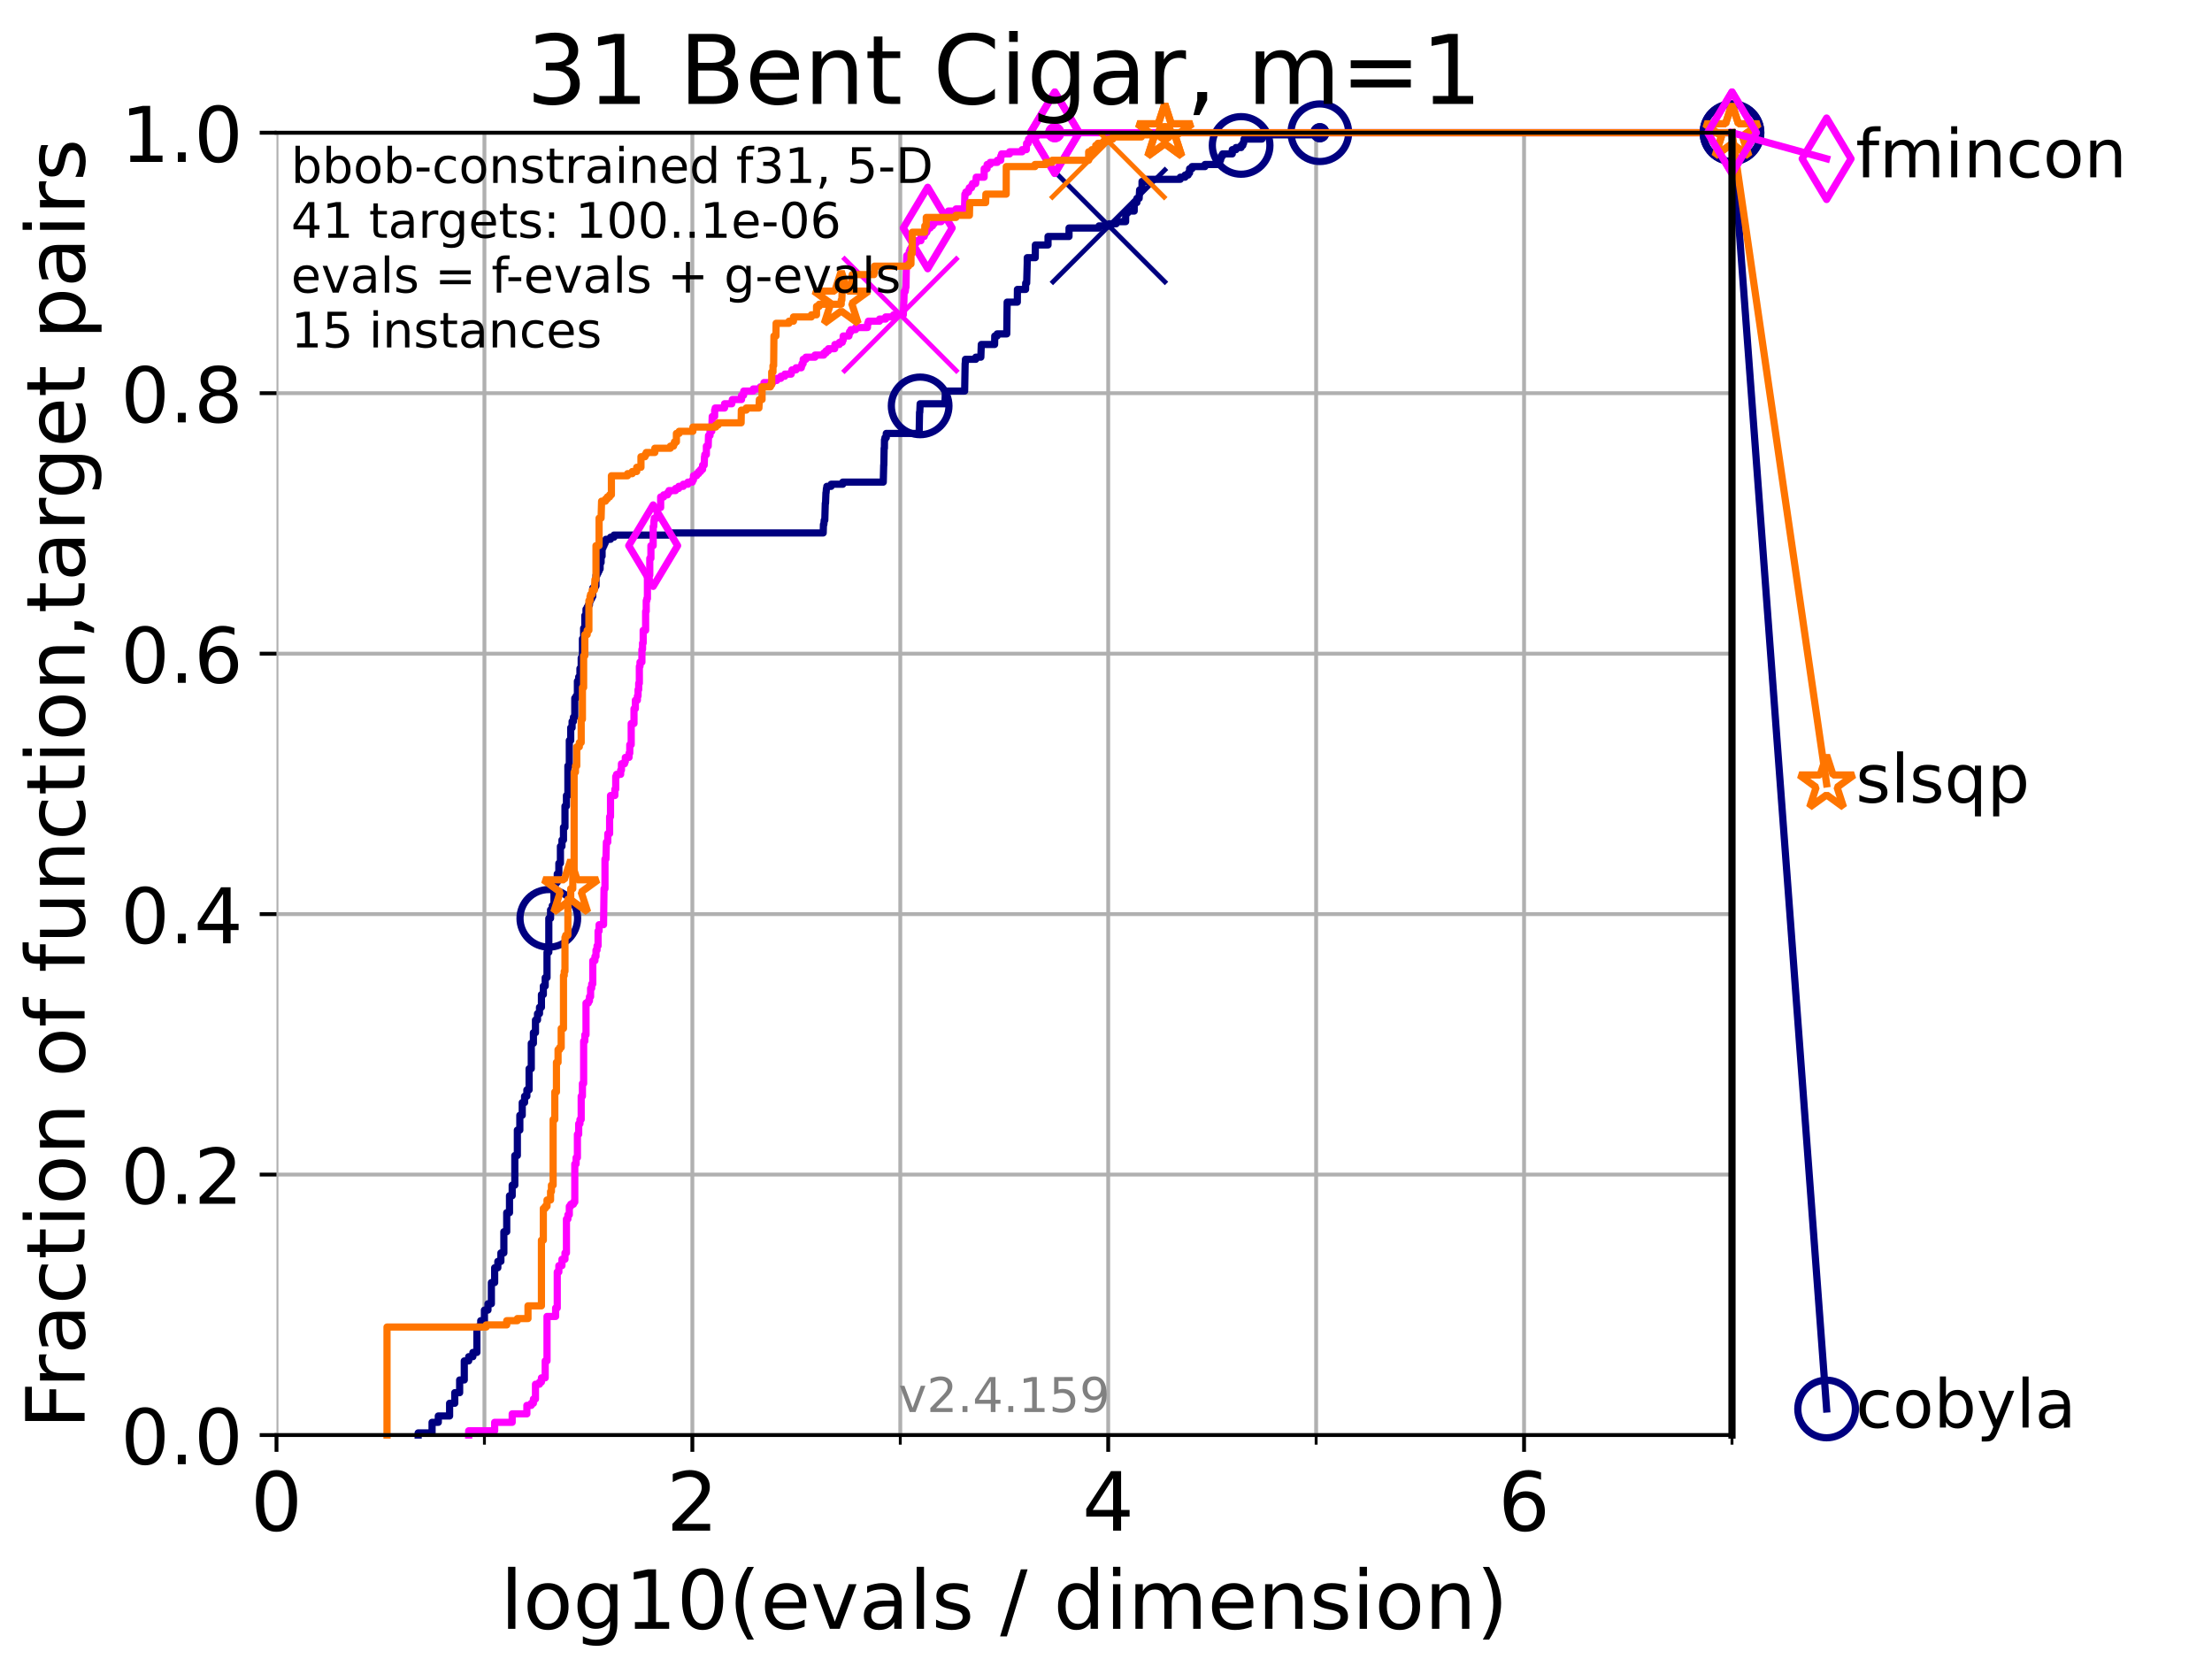 <?xml version="1.0" encoding="utf-8" standalone="no"?>
<!DOCTYPE svg PUBLIC "-//W3C//DTD SVG 1.1//EN"
  "http://www.w3.org/Graphics/SVG/1.1/DTD/svg11.dtd">
<!-- Created with matplotlib (https://matplotlib.org/) -->
<svg height="345.6pt" version="1.1" viewBox="0 0 460.8 345.6" width="460.8pt" xmlns="http://www.w3.org/2000/svg" xmlns:xlink="http://www.w3.org/1999/xlink">
 <defs>
  <style type="text/css">*{stroke-linecap:butt;stroke-linejoin:round;}</style>
 </defs>
 <g id="figure_1">
  <g id="patch_1">
   <path d="M 0 345.6 
L 460.8 345.6 
L 460.8 0 
L 0 0 
z
" style="fill:#ffffff;"/>
  </g>
  <g id="axes_1">
   <g id="patch_2">
    <path d="M 57.6 298.944 
L 360.806 298.944 
L 360.806 27.648 
L 57.6 27.648 
z
" style="fill:#ffffff;"/>
   </g>
   <g id="matplotlib.axis_1">
    <g id="xtick_1">
     <g id="line2d_1">
      <path clip-path="url(#pa3ef8748fe)" d="M 57.6 298.944 
L 57.6 27.648 
" style="fill:none;stroke:#b0b0b0;stroke-linecap:square;stroke-width:0.8;"/>
     </g>
     <g id="line2d_2">
      <defs>
       <path d="M 0 0 
L 0 3.5 
" id="ma963a07200" style="stroke:#000000;stroke-width:0.8;"/>
      </defs>
      <g>
       <use style="stroke:#000000;stroke-width:0.8;" x="57.6" xlink:href="#ma963a07200" y="298.944"/>
      </g>
     </g>
     <g id="text_1">
      <!-- 0 -->
      <g transform="translate(52.192 318.861)scale(0.17 -0.17)">
       <defs>
        <path d="M 31.781 66.406 
Q 24.172 66.406 20.328 58.906 
Q 16.5 51.422 16.5 36.375 
Q 16.5 21.391 20.328 13.891 
Q 24.172 6.391 31.781 6.391 
Q 39.453 6.391 43.281 13.891 
Q 47.125 21.391 47.125 36.375 
Q 47.125 51.422 43.281 58.906 
Q 39.453 66.406 31.781 66.406 
z
M 31.781 74.219 
Q 44.047 74.219 50.516 64.516 
Q 56.984 54.828 56.984 36.375 
Q 56.984 17.969 50.516 8.266 
Q 44.047 -1.422 31.781 -1.422 
Q 19.531 -1.422 13.062 8.266 
Q 6.594 17.969 6.594 36.375 
Q 6.594 54.828 13.062 64.516 
Q 19.531 74.219 31.781 74.219 
z
" id="DejaVuSans-48"/>
       </defs>
       <use xlink:href="#DejaVuSans-48"/>
      </g>
     </g>
    </g>
    <g id="xtick_2">
     <g id="line2d_3">
      <path clip-path="url(#pa3ef8748fe)" d="M 144.23 298.944 
L 144.23 27.648 
" style="fill:none;stroke:#b0b0b0;stroke-linecap:square;stroke-width:0.8;"/>
     </g>
     <g id="line2d_4">
      <g>
       <use style="stroke:#000000;stroke-width:0.8;" x="144.23" xlink:href="#ma963a07200" y="298.944"/>
      </g>
     </g>
     <g id="text_2">
      <!-- 2 -->
      <g transform="translate(138.822 318.861)scale(0.17 -0.17)">
       <defs>
        <path d="M 19.188 8.297 
L 53.609 8.297 
L 53.609 0 
L 7.328 0 
L 7.328 8.297 
Q 12.938 14.109 22.625 23.891 
Q 32.328 33.688 34.812 36.531 
Q 39.547 41.844 41.422 45.531 
Q 43.312 49.219 43.312 52.781 
Q 43.312 58.594 39.234 62.25 
Q 35.156 65.922 28.609 65.922 
Q 23.969 65.922 18.812 64.312 
Q 13.672 62.703 7.812 59.422 
L 7.812 69.391 
Q 13.766 71.781 18.938 73 
Q 24.125 74.219 28.422 74.219 
Q 39.75 74.219 46.484 68.547 
Q 53.219 62.891 53.219 53.422 
Q 53.219 48.922 51.531 44.891 
Q 49.859 40.875 45.406 35.406 
Q 44.188 33.984 37.641 27.219 
Q 31.109 20.453 19.188 8.297 
z
" id="DejaVuSans-50"/>
       </defs>
       <use xlink:href="#DejaVuSans-50"/>
      </g>
     </g>
    </g>
    <g id="xtick_3">
     <g id="line2d_5">
      <path clip-path="url(#pa3ef8748fe)" d="M 230.861 298.944 
L 230.861 27.648 
" style="fill:none;stroke:#b0b0b0;stroke-linecap:square;stroke-width:0.8;"/>
     </g>
     <g id="line2d_6">
      <g>
       <use style="stroke:#000000;stroke-width:0.8;" x="230.861" xlink:href="#ma963a07200" y="298.944"/>
      </g>
     </g>
     <g id="text_3">
      <!-- 4 -->
      <g transform="translate(225.453 318.861)scale(0.17 -0.17)">
       <defs>
        <path d="M 37.797 64.312 
L 12.891 25.391 
L 37.797 25.391 
z
M 35.203 72.906 
L 47.609 72.906 
L 47.609 25.391 
L 58.016 25.391 
L 58.016 17.188 
L 47.609 17.188 
L 47.609 0 
L 37.797 0 
L 37.797 17.188 
L 4.891 17.188 
L 4.891 26.703 
z
" id="DejaVuSans-52"/>
       </defs>
       <use xlink:href="#DejaVuSans-52"/>
      </g>
     </g>
    </g>
    <g id="xtick_4">
     <g id="line2d_7">
      <path clip-path="url(#pa3ef8748fe)" d="M 317.491 298.944 
L 317.491 27.648 
" style="fill:none;stroke:#b0b0b0;stroke-linecap:square;stroke-width:0.8;"/>
     </g>
     <g id="line2d_8">
      <g>
       <use style="stroke:#000000;stroke-width:0.8;" x="317.491" xlink:href="#ma963a07200" y="298.944"/>
      </g>
     </g>
     <g id="text_4">
      <!-- 6 -->
      <g transform="translate(312.083 318.861)scale(0.17 -0.17)">
       <defs>
        <path d="M 33.016 40.375 
Q 26.375 40.375 22.484 35.828 
Q 18.609 31.297 18.609 23.391 
Q 18.609 15.531 22.484 10.953 
Q 26.375 6.391 33.016 6.391 
Q 39.656 6.391 43.531 10.953 
Q 47.406 15.531 47.406 23.391 
Q 47.406 31.297 43.531 35.828 
Q 39.656 40.375 33.016 40.375 
z
M 52.594 71.297 
L 52.594 62.312 
Q 48.875 64.062 45.094 64.984 
Q 41.312 65.922 37.594 65.922 
Q 27.828 65.922 22.672 59.328 
Q 17.531 52.734 16.797 39.406 
Q 19.672 43.656 24.016 45.922 
Q 28.375 48.188 33.594 48.188 
Q 44.578 48.188 50.953 41.516 
Q 57.328 34.859 57.328 23.391 
Q 57.328 12.156 50.688 5.359 
Q 44.047 -1.422 33.016 -1.422 
Q 20.359 -1.422 13.672 8.266 
Q 6.984 17.969 6.984 36.375 
Q 6.984 53.656 15.188 63.938 
Q 23.391 74.219 37.203 74.219 
Q 40.922 74.219 44.703 73.484 
Q 48.484 72.75 52.594 71.297 
z
" id="DejaVuSans-54"/>
       </defs>
       <use xlink:href="#DejaVuSans-54"/>
      </g>
     </g>
    </g>
    <g id="xtick_5">
     <g id="line2d_9">
      <path clip-path="url(#pa3ef8748fe)" d="M 100.915 298.944 
L 100.915 27.648 
" style="fill:none;stroke:#b0b0b0;stroke-linecap:square;stroke-width:0.8;"/>
     </g>
     <g id="line2d_10">
      <defs>
       <path d="M 0 0 
L 0 2 
" id="m96eef821f9" style="stroke:#000000;stroke-width:0.6;"/>
      </defs>
      <g>
       <use style="stroke:#000000;stroke-width:0.6;" x="100.915" xlink:href="#m96eef821f9" y="298.944"/>
      </g>
     </g>
    </g>
    <g id="xtick_6">
     <g id="line2d_11">
      <path clip-path="url(#pa3ef8748fe)" d="M 187.546 298.944 
L 187.546 27.648 
" style="fill:none;stroke:#b0b0b0;stroke-linecap:square;stroke-width:0.8;"/>
     </g>
     <g id="line2d_12">
      <g>
       <use style="stroke:#000000;stroke-width:0.6;" x="187.546" xlink:href="#m96eef821f9" y="298.944"/>
      </g>
     </g>
    </g>
    <g id="xtick_7">
     <g id="line2d_13">
      <path clip-path="url(#pa3ef8748fe)" d="M 274.176 298.944 
L 274.176 27.648 
" style="fill:none;stroke:#b0b0b0;stroke-linecap:square;stroke-width:0.8;"/>
     </g>
     <g id="line2d_14">
      <g>
       <use style="stroke:#000000;stroke-width:0.6;" x="274.176" xlink:href="#m96eef821f9" y="298.944"/>
      </g>
     </g>
    </g>
    <g id="xtick_8">
     <g id="line2d_15">
      <path clip-path="url(#pa3ef8748fe)" d="M 360.806 298.944 
L 360.806 27.648 
" style="fill:none;stroke:#b0b0b0;stroke-linecap:square;stroke-width:0.8;"/>
     </g>
     <g id="line2d_16">
      <g>
       <use style="stroke:#000000;stroke-width:0.6;" x="360.806" xlink:href="#m96eef821f9" y="298.944"/>
      </g>
     </g>
    </g>
    <g id="text_5">
     <!-- log10(evals / dimension) -->
     <g transform="translate(104.239 339.314)scale(0.17 -0.17)">
      <defs>
       <path d="M 9.422 75.984 
L 18.406 75.984 
L 18.406 0 
L 9.422 0 
z
" id="DejaVuSans-108"/>
       <path d="M 30.609 48.391 
Q 23.391 48.391 19.188 42.75 
Q 14.984 37.109 14.984 27.297 
Q 14.984 17.484 19.156 11.844 
Q 23.344 6.203 30.609 6.203 
Q 37.797 6.203 41.984 11.859 
Q 46.188 17.531 46.188 27.297 
Q 46.188 37.016 41.984 42.703 
Q 37.797 48.391 30.609 48.391 
z
M 30.609 56 
Q 42.328 56 49.016 48.375 
Q 55.719 40.766 55.719 27.297 
Q 55.719 13.875 49.016 6.219 
Q 42.328 -1.422 30.609 -1.422 
Q 18.844 -1.422 12.172 6.219 
Q 5.516 13.875 5.516 27.297 
Q 5.516 40.766 12.172 48.375 
Q 18.844 56 30.609 56 
z
" id="DejaVuSans-111"/>
       <path d="M 45.406 27.984 
Q 45.406 37.75 41.375 43.109 
Q 37.359 48.484 30.078 48.484 
Q 22.859 48.484 18.828 43.109 
Q 14.797 37.75 14.797 27.984 
Q 14.797 18.266 18.828 12.891 
Q 22.859 7.516 30.078 7.516 
Q 37.359 7.516 41.375 12.891 
Q 45.406 18.266 45.406 27.984 
z
M 54.391 6.781 
Q 54.391 -7.172 48.188 -13.984 
Q 42 -20.797 29.203 -20.797 
Q 24.469 -20.797 20.266 -20.094 
Q 16.062 -19.391 12.109 -17.922 
L 12.109 -9.188 
Q 16.062 -11.328 19.922 -12.344 
Q 23.781 -13.375 27.781 -13.375 
Q 36.625 -13.375 41.016 -8.766 
Q 45.406 -4.156 45.406 5.172 
L 45.406 9.625 
Q 42.625 4.781 38.281 2.391 
Q 33.938 0 27.875 0 
Q 17.828 0 11.672 7.656 
Q 5.516 15.328 5.516 27.984 
Q 5.516 40.672 11.672 48.328 
Q 17.828 56 27.875 56 
Q 33.938 56 38.281 53.609 
Q 42.625 51.219 45.406 46.391 
L 45.406 54.688 
L 54.391 54.688 
z
" id="DejaVuSans-103"/>
       <path d="M 12.406 8.297 
L 28.516 8.297 
L 28.516 63.922 
L 10.984 60.406 
L 10.984 69.391 
L 28.422 72.906 
L 38.281 72.906 
L 38.281 8.297 
L 54.391 8.297 
L 54.391 0 
L 12.406 0 
z
" id="DejaVuSans-49"/>
       <path d="M 31 75.875 
Q 24.469 64.656 21.281 53.656 
Q 18.109 42.672 18.109 31.391 
Q 18.109 20.125 21.312 9.062 
Q 24.516 -2 31 -13.188 
L 23.188 -13.188 
Q 15.875 -1.703 12.234 9.375 
Q 8.594 20.453 8.594 31.391 
Q 8.594 42.281 12.203 53.312 
Q 15.828 64.359 23.188 75.875 
z
" id="DejaVuSans-40"/>
       <path d="M 56.203 29.594 
L 56.203 25.203 
L 14.891 25.203 
Q 15.484 15.922 20.484 11.062 
Q 25.484 6.203 34.422 6.203 
Q 39.594 6.203 44.453 7.469 
Q 49.312 8.734 54.109 11.281 
L 54.109 2.781 
Q 49.266 0.734 44.188 -0.344 
Q 39.109 -1.422 33.891 -1.422 
Q 20.797 -1.422 13.156 6.188 
Q 5.516 13.812 5.516 26.812 
Q 5.516 40.234 12.766 48.109 
Q 20.016 56 32.328 56 
Q 43.359 56 49.781 48.891 
Q 56.203 41.797 56.203 29.594 
z
M 47.219 32.234 
Q 47.125 39.594 43.094 43.984 
Q 39.062 48.391 32.422 48.391 
Q 24.906 48.391 20.391 44.141 
Q 15.875 39.891 15.188 32.172 
z
" id="DejaVuSans-101"/>
       <path d="M 2.984 54.688 
L 12.5 54.688 
L 29.594 8.797 
L 46.688 54.688 
L 56.203 54.688 
L 35.688 0 
L 23.484 0 
z
" id="DejaVuSans-118"/>
       <path d="M 34.281 27.484 
Q 23.391 27.484 19.188 25 
Q 14.984 22.516 14.984 16.5 
Q 14.984 11.719 18.141 8.906 
Q 21.297 6.109 26.703 6.109 
Q 34.188 6.109 38.703 11.406 
Q 43.219 16.703 43.219 25.484 
L 43.219 27.484 
z
M 52.203 31.203 
L 52.203 0 
L 43.219 0 
L 43.219 8.297 
Q 40.141 3.328 35.547 0.953 
Q 30.953 -1.422 24.312 -1.422 
Q 15.922 -1.422 10.953 3.297 
Q 6 8.016 6 15.922 
Q 6 25.141 12.172 29.828 
Q 18.359 34.516 30.609 34.516 
L 43.219 34.516 
L 43.219 35.406 
Q 43.219 41.609 39.141 45 
Q 35.062 48.391 27.688 48.391 
Q 23 48.391 18.547 47.266 
Q 14.109 46.141 10.016 43.891 
L 10.016 52.203 
Q 14.938 54.109 19.578 55.047 
Q 24.219 56 28.609 56 
Q 40.484 56 46.344 49.844 
Q 52.203 43.703 52.203 31.203 
z
" id="DejaVuSans-97"/>
       <path d="M 44.281 53.078 
L 44.281 44.578 
Q 40.484 46.531 36.375 47.5 
Q 32.281 48.484 27.875 48.484 
Q 21.188 48.484 17.844 46.438 
Q 14.5 44.391 14.5 40.281 
Q 14.5 37.156 16.891 35.375 
Q 19.281 33.594 26.516 31.984 
L 29.594 31.297 
Q 39.156 29.25 43.188 25.516 
Q 47.219 21.781 47.219 15.094 
Q 47.219 7.469 41.188 3.016 
Q 35.156 -1.422 24.609 -1.422 
Q 20.219 -1.422 15.453 -0.562 
Q 10.688 0.297 5.422 2 
L 5.422 11.281 
Q 10.406 8.688 15.234 7.391 
Q 20.062 6.109 24.812 6.109 
Q 31.156 6.109 34.562 8.281 
Q 37.984 10.453 37.984 14.406 
Q 37.984 18.062 35.516 20.016 
Q 33.062 21.969 24.703 23.781 
L 21.578 24.516 
Q 13.234 26.266 9.516 29.906 
Q 5.812 33.547 5.812 39.891 
Q 5.812 47.609 11.281 51.797 
Q 16.75 56 26.812 56 
Q 31.781 56 36.172 55.266 
Q 40.578 54.547 44.281 53.078 
z
" id="DejaVuSans-115"/>
       <path id="DejaVuSans-32"/>
       <path d="M 25.391 72.906 
L 33.688 72.906 
L 8.297 -9.281 
L 0 -9.281 
z
" id="DejaVuSans-47"/>
       <path d="M 45.406 46.391 
L 45.406 75.984 
L 54.391 75.984 
L 54.391 0 
L 45.406 0 
L 45.406 8.203 
Q 42.578 3.328 38.25 0.953 
Q 33.938 -1.422 27.875 -1.422 
Q 17.969 -1.422 11.734 6.484 
Q 5.516 14.406 5.516 27.297 
Q 5.516 40.188 11.734 48.094 
Q 17.969 56 27.875 56 
Q 33.938 56 38.25 53.625 
Q 42.578 51.266 45.406 46.391 
z
M 14.797 27.297 
Q 14.797 17.391 18.875 11.75 
Q 22.953 6.109 30.078 6.109 
Q 37.203 6.109 41.297 11.75 
Q 45.406 17.391 45.406 27.297 
Q 45.406 37.203 41.297 42.844 
Q 37.203 48.484 30.078 48.484 
Q 22.953 48.484 18.875 42.844 
Q 14.797 37.203 14.797 27.297 
z
" id="DejaVuSans-100"/>
       <path d="M 9.422 54.688 
L 18.406 54.688 
L 18.406 0 
L 9.422 0 
z
M 9.422 75.984 
L 18.406 75.984 
L 18.406 64.594 
L 9.422 64.594 
z
" id="DejaVuSans-105"/>
       <path d="M 52 44.188 
Q 55.375 50.25 60.062 53.125 
Q 64.75 56 71.094 56 
Q 79.641 56 84.281 50.016 
Q 88.922 44.047 88.922 33.016 
L 88.922 0 
L 79.891 0 
L 79.891 32.719 
Q 79.891 40.578 77.094 44.375 
Q 74.312 48.188 68.609 48.188 
Q 61.625 48.188 57.562 43.547 
Q 53.516 38.922 53.516 30.906 
L 53.516 0 
L 44.484 0 
L 44.484 32.719 
Q 44.484 40.625 41.703 44.406 
Q 38.922 48.188 33.109 48.188 
Q 26.219 48.188 22.156 43.531 
Q 18.109 38.875 18.109 30.906 
L 18.109 0 
L 9.078 0 
L 9.078 54.688 
L 18.109 54.688 
L 18.109 46.188 
Q 21.188 51.219 25.484 53.609 
Q 29.781 56 35.688 56 
Q 41.656 56 45.828 52.969 
Q 50 49.953 52 44.188 
z
" id="DejaVuSans-109"/>
       <path d="M 54.891 33.016 
L 54.891 0 
L 45.906 0 
L 45.906 32.719 
Q 45.906 40.484 42.875 44.328 
Q 39.844 48.188 33.797 48.188 
Q 26.516 48.188 22.312 43.547 
Q 18.109 38.922 18.109 30.906 
L 18.109 0 
L 9.078 0 
L 9.078 54.688 
L 18.109 54.688 
L 18.109 46.188 
Q 21.344 51.125 25.703 53.562 
Q 30.078 56 35.797 56 
Q 45.219 56 50.047 50.172 
Q 54.891 44.344 54.891 33.016 
z
" id="DejaVuSans-110"/>
       <path d="M 8.016 75.875 
L 15.828 75.875 
Q 23.141 64.359 26.781 53.312 
Q 30.422 42.281 30.422 31.391 
Q 30.422 20.453 26.781 9.375 
Q 23.141 -1.703 15.828 -13.188 
L 8.016 -13.188 
Q 14.5 -2 17.703 9.062 
Q 20.906 20.125 20.906 31.391 
Q 20.906 42.672 17.703 53.656 
Q 14.5 64.656 8.016 75.875 
z
" id="DejaVuSans-41"/>
      </defs>
      <use xlink:href="#DejaVuSans-108"/>
      <use x="27.783" xlink:href="#DejaVuSans-111"/>
      <use x="88.965" xlink:href="#DejaVuSans-103"/>
      <use x="152.441" xlink:href="#DejaVuSans-49"/>
      <use x="216.064" xlink:href="#DejaVuSans-48"/>
      <use x="279.688" xlink:href="#DejaVuSans-40"/>
      <use x="318.701" xlink:href="#DejaVuSans-101"/>
      <use x="380.225" xlink:href="#DejaVuSans-118"/>
      <use x="439.404" xlink:href="#DejaVuSans-97"/>
      <use x="500.684" xlink:href="#DejaVuSans-108"/>
      <use x="528.467" xlink:href="#DejaVuSans-115"/>
      <use x="580.566" xlink:href="#DejaVuSans-32"/>
      <use x="612.354" xlink:href="#DejaVuSans-47"/>
      <use x="646.045" xlink:href="#DejaVuSans-32"/>
      <use x="677.832" xlink:href="#DejaVuSans-100"/>
      <use x="741.309" xlink:href="#DejaVuSans-105"/>
      <use x="769.092" xlink:href="#DejaVuSans-109"/>
      <use x="866.504" xlink:href="#DejaVuSans-101"/>
      <use x="928.027" xlink:href="#DejaVuSans-110"/>
      <use x="991.406" xlink:href="#DejaVuSans-115"/>
      <use x="1043.506" xlink:href="#DejaVuSans-105"/>
      <use x="1071.289" xlink:href="#DejaVuSans-111"/>
      <use x="1132.471" xlink:href="#DejaVuSans-110"/>
      <use x="1195.85" xlink:href="#DejaVuSans-41"/>
     </g>
    </g>
   </g>
   <g id="matplotlib.axis_2">
    <g id="ytick_1">
     <g id="line2d_17">
      <path clip-path="url(#pa3ef8748fe)" d="M 57.6 298.944 
L 360.806 298.944 
" style="fill:none;stroke:#b0b0b0;stroke-linecap:square;stroke-width:0.8;"/>
     </g>
     <g id="line2d_18">
      <defs>
       <path d="M 0 0 
L -3.5 0 
" id="me756266031" style="stroke:#000000;stroke-width:0.8;"/>
      </defs>
      <g>
       <use style="stroke:#000000;stroke-width:0.8;" x="57.6" xlink:href="#me756266031" y="298.944"/>
      </g>
     </g>
     <g id="text_6">
      <!-- 0.0 -->
      <g transform="translate(25.155 305.023)scale(0.16 -0.16)">
       <defs>
        <path d="M 10.688 12.406 
L 21 12.406 
L 21 0 
L 10.688 0 
z
" id="DejaVuSans-46"/>
       </defs>
       <use xlink:href="#DejaVuSans-48"/>
       <use x="63.623" xlink:href="#DejaVuSans-46"/>
       <use x="95.41" xlink:href="#DejaVuSans-48"/>
      </g>
     </g>
    </g>
    <g id="ytick_2">
     <g id="line2d_19">
      <path clip-path="url(#pa3ef8748fe)" d="M 57.6 244.685 
L 360.806 244.685 
" style="fill:none;stroke:#b0b0b0;stroke-linecap:square;stroke-width:0.8;"/>
     </g>
     <g id="line2d_20">
      <g>
       <use style="stroke:#000000;stroke-width:0.8;" x="57.6" xlink:href="#me756266031" y="244.685"/>
      </g>
     </g>
     <g id="text_7">
      <!-- 0.2 -->
      <g transform="translate(25.155 250.764)scale(0.16 -0.16)">
       <use xlink:href="#DejaVuSans-48"/>
       <use x="63.623" xlink:href="#DejaVuSans-46"/>
       <use x="95.41" xlink:href="#DejaVuSans-50"/>
      </g>
     </g>
    </g>
    <g id="ytick_3">
     <g id="line2d_21">
      <path clip-path="url(#pa3ef8748fe)" d="M 57.6 190.426 
L 360.806 190.426 
" style="fill:none;stroke:#b0b0b0;stroke-linecap:square;stroke-width:0.8;"/>
     </g>
     <g id="line2d_22">
      <g>
       <use style="stroke:#000000;stroke-width:0.8;" x="57.6" xlink:href="#me756266031" y="190.426"/>
      </g>
     </g>
     <g id="text_8">
      <!-- 0.4 -->
      <g transform="translate(25.155 196.504)scale(0.16 -0.16)">
       <use xlink:href="#DejaVuSans-48"/>
       <use x="63.623" xlink:href="#DejaVuSans-46"/>
       <use x="95.41" xlink:href="#DejaVuSans-52"/>
      </g>
     </g>
    </g>
    <g id="ytick_4">
     <g id="line2d_23">
      <path clip-path="url(#pa3ef8748fe)" d="M 57.6 136.166 
L 360.806 136.166 
" style="fill:none;stroke:#b0b0b0;stroke-linecap:square;stroke-width:0.8;"/>
     </g>
     <g id="line2d_24">
      <g>
       <use style="stroke:#000000;stroke-width:0.8;" x="57.6" xlink:href="#me756266031" y="136.166"/>
      </g>
     </g>
     <g id="text_9">
      <!-- 0.6 -->
      <g transform="translate(25.155 142.245)scale(0.16 -0.16)">
       <use xlink:href="#DejaVuSans-48"/>
       <use x="63.623" xlink:href="#DejaVuSans-46"/>
       <use x="95.41" xlink:href="#DejaVuSans-54"/>
      </g>
     </g>
    </g>
    <g id="ytick_5">
     <g id="line2d_25">
      <path clip-path="url(#pa3ef8748fe)" d="M 57.6 81.907 
L 360.806 81.907 
" style="fill:none;stroke:#b0b0b0;stroke-linecap:square;stroke-width:0.8;"/>
     </g>
     <g id="line2d_26">
      <g>
       <use style="stroke:#000000;stroke-width:0.8;" x="57.6" xlink:href="#me756266031" y="81.907"/>
      </g>
     </g>
     <g id="text_10">
      <!-- 0.8 -->
      <g transform="translate(25.155 87.986)scale(0.16 -0.16)">
       <defs>
        <path d="M 31.781 34.625 
Q 24.75 34.625 20.719 30.859 
Q 16.703 27.094 16.703 20.516 
Q 16.703 13.922 20.719 10.156 
Q 24.75 6.391 31.781 6.391 
Q 38.812 6.391 42.859 10.172 
Q 46.922 13.969 46.922 20.516 
Q 46.922 27.094 42.891 30.859 
Q 38.875 34.625 31.781 34.625 
z
M 21.922 38.812 
Q 15.578 40.375 12.031 44.719 
Q 8.5 49.078 8.5 55.328 
Q 8.5 64.062 14.719 69.141 
Q 20.953 74.219 31.781 74.219 
Q 42.672 74.219 48.875 69.141 
Q 55.078 64.062 55.078 55.328 
Q 55.078 49.078 51.531 44.719 
Q 48 40.375 41.703 38.812 
Q 48.828 37.156 52.797 32.312 
Q 56.781 27.484 56.781 20.516 
Q 56.781 9.906 50.312 4.234 
Q 43.844 -1.422 31.781 -1.422 
Q 19.734 -1.422 13.25 4.234 
Q 6.781 9.906 6.781 20.516 
Q 6.781 27.484 10.781 32.312 
Q 14.797 37.156 21.922 38.812 
z
M 18.312 54.391 
Q 18.312 48.734 21.844 45.562 
Q 25.391 42.391 31.781 42.391 
Q 38.141 42.391 41.719 45.562 
Q 45.312 48.734 45.312 54.391 
Q 45.312 60.062 41.719 63.234 
Q 38.141 66.406 31.781 66.406 
Q 25.391 66.406 21.844 63.234 
Q 18.312 60.062 18.312 54.391 
z
" id="DejaVuSans-56"/>
       </defs>
       <use xlink:href="#DejaVuSans-48"/>
       <use x="63.623" xlink:href="#DejaVuSans-46"/>
       <use x="95.41" xlink:href="#DejaVuSans-56"/>
      </g>
     </g>
    </g>
    <g id="ytick_6">
     <g id="line2d_27">
      <path clip-path="url(#pa3ef8748fe)" d="M 57.6 27.648 
L 360.806 27.648 
" style="fill:none;stroke:#b0b0b0;stroke-linecap:square;stroke-width:0.8;"/>
     </g>
     <g id="line2d_28">
      <g>
       <use style="stroke:#000000;stroke-width:0.8;" x="57.6" xlink:href="#me756266031" y="27.648"/>
      </g>
     </g>
     <g id="text_11">
      <!-- 1.0 -->
      <g transform="translate(25.155 33.727)scale(0.16 -0.16)">
       <use xlink:href="#DejaVuSans-49"/>
       <use x="63.623" xlink:href="#DejaVuSans-46"/>
       <use x="95.41" xlink:href="#DejaVuSans-48"/>
      </g>
     </g>
    </g>
    <g id="text_12">
     <!-- Fraction of function,target pairs -->
     <g transform="translate(17.62 297.681)rotate(-90)scale(0.17 -0.17)">
      <defs>
       <path d="M 9.812 72.906 
L 51.703 72.906 
L 51.703 64.594 
L 19.672 64.594 
L 19.672 43.109 
L 48.578 43.109 
L 48.578 34.812 
L 19.672 34.812 
L 19.672 0 
L 9.812 0 
z
" id="DejaVuSans-70"/>
       <path d="M 41.109 46.297 
Q 39.594 47.172 37.812 47.578 
Q 36.031 48 33.891 48 
Q 26.266 48 22.188 43.047 
Q 18.109 38.094 18.109 28.812 
L 18.109 0 
L 9.078 0 
L 9.078 54.688 
L 18.109 54.688 
L 18.109 46.188 
Q 20.953 51.172 25.484 53.578 
Q 30.031 56 36.531 56 
Q 37.453 56 38.578 55.875 
Q 39.703 55.766 41.062 55.516 
z
" id="DejaVuSans-114"/>
       <path d="M 48.781 52.594 
L 48.781 44.188 
Q 44.969 46.297 41.141 47.344 
Q 37.312 48.391 33.406 48.391 
Q 24.656 48.391 19.812 42.844 
Q 14.984 37.312 14.984 27.297 
Q 14.984 17.281 19.812 11.734 
Q 24.656 6.203 33.406 6.203 
Q 37.312 6.203 41.141 7.25 
Q 44.969 8.297 48.781 10.406 
L 48.781 2.094 
Q 45.016 0.344 40.984 -0.531 
Q 36.969 -1.422 32.422 -1.422 
Q 20.062 -1.422 12.781 6.344 
Q 5.516 14.109 5.516 27.297 
Q 5.516 40.672 12.859 48.328 
Q 20.219 56 33.016 56 
Q 37.156 56 41.109 55.141 
Q 45.062 54.297 48.781 52.594 
z
" id="DejaVuSans-99"/>
       <path d="M 18.312 70.219 
L 18.312 54.688 
L 36.812 54.688 
L 36.812 47.703 
L 18.312 47.703 
L 18.312 18.016 
Q 18.312 11.328 20.141 9.422 
Q 21.969 7.516 27.594 7.516 
L 36.812 7.516 
L 36.812 0 
L 27.594 0 
Q 17.188 0 13.234 3.875 
Q 9.281 7.766 9.281 18.016 
L 9.281 47.703 
L 2.688 47.703 
L 2.688 54.688 
L 9.281 54.688 
L 9.281 70.219 
z
" id="DejaVuSans-116"/>
       <path d="M 37.109 75.984 
L 37.109 68.5 
L 28.516 68.5 
Q 23.688 68.5 21.797 66.547 
Q 19.922 64.594 19.922 59.516 
L 19.922 54.688 
L 34.719 54.688 
L 34.719 47.703 
L 19.922 47.703 
L 19.922 0 
L 10.891 0 
L 10.891 47.703 
L 2.297 47.703 
L 2.297 54.688 
L 10.891 54.688 
L 10.891 58.5 
Q 10.891 67.625 15.141 71.797 
Q 19.391 75.984 28.609 75.984 
z
" id="DejaVuSans-102"/>
       <path d="M 8.5 21.578 
L 8.5 54.688 
L 17.484 54.688 
L 17.484 21.922 
Q 17.484 14.156 20.5 10.266 
Q 23.531 6.391 29.594 6.391 
Q 36.859 6.391 41.078 11.031 
Q 45.312 15.672 45.312 23.688 
L 45.312 54.688 
L 54.297 54.688 
L 54.297 0 
L 45.312 0 
L 45.312 8.406 
Q 42.047 3.422 37.719 1 
Q 33.406 -1.422 27.688 -1.422 
Q 18.266 -1.422 13.375 4.438 
Q 8.5 10.297 8.5 21.578 
z
M 31.109 56 
z
" id="DejaVuSans-117"/>
       <path d="M 11.719 12.406 
L 22.016 12.406 
L 22.016 4 
L 14.016 -11.625 
L 7.719 -11.625 
L 11.719 4 
z
" id="DejaVuSans-44"/>
       <path d="M 18.109 8.203 
L 18.109 -20.797 
L 9.078 -20.797 
L 9.078 54.688 
L 18.109 54.688 
L 18.109 46.391 
Q 20.953 51.266 25.266 53.625 
Q 29.594 56 35.594 56 
Q 45.562 56 51.781 48.094 
Q 58.016 40.188 58.016 27.297 
Q 58.016 14.406 51.781 6.484 
Q 45.562 -1.422 35.594 -1.422 
Q 29.594 -1.422 25.266 0.953 
Q 20.953 3.328 18.109 8.203 
z
M 48.688 27.297 
Q 48.688 37.203 44.609 42.844 
Q 40.531 48.484 33.406 48.484 
Q 26.266 48.484 22.188 42.844 
Q 18.109 37.203 18.109 27.297 
Q 18.109 17.391 22.188 11.75 
Q 26.266 6.109 33.406 6.109 
Q 40.531 6.109 44.609 11.75 
Q 48.688 17.391 48.688 27.297 
z
" id="DejaVuSans-112"/>
      </defs>
      <use xlink:href="#DejaVuSans-70"/>
      <use x="50.27" xlink:href="#DejaVuSans-114"/>
      <use x="91.383" xlink:href="#DejaVuSans-97"/>
      <use x="152.662" xlink:href="#DejaVuSans-99"/>
      <use x="207.643" xlink:href="#DejaVuSans-116"/>
      <use x="246.852" xlink:href="#DejaVuSans-105"/>
      <use x="274.635" xlink:href="#DejaVuSans-111"/>
      <use x="335.816" xlink:href="#DejaVuSans-110"/>
      <use x="399.195" xlink:href="#DejaVuSans-32"/>
      <use x="430.982" xlink:href="#DejaVuSans-111"/>
      <use x="492.164" xlink:href="#DejaVuSans-102"/>
      <use x="527.369" xlink:href="#DejaVuSans-32"/>
      <use x="559.156" xlink:href="#DejaVuSans-102"/>
      <use x="594.361" xlink:href="#DejaVuSans-117"/>
      <use x="657.74" xlink:href="#DejaVuSans-110"/>
      <use x="721.119" xlink:href="#DejaVuSans-99"/>
      <use x="776.1" xlink:href="#DejaVuSans-116"/>
      <use x="815.309" xlink:href="#DejaVuSans-105"/>
      <use x="843.092" xlink:href="#DejaVuSans-111"/>
      <use x="904.273" xlink:href="#DejaVuSans-110"/>
      <use x="967.652" xlink:href="#DejaVuSans-44"/>
      <use x="999.439" xlink:href="#DejaVuSans-116"/>
      <use x="1038.648" xlink:href="#DejaVuSans-97"/>
      <use x="1099.928" xlink:href="#DejaVuSans-114"/>
      <use x="1139.291" xlink:href="#DejaVuSans-103"/>
      <use x="1202.768" xlink:href="#DejaVuSans-101"/>
      <use x="1264.291" xlink:href="#DejaVuSans-116"/>
      <use x="1303.5" xlink:href="#DejaVuSans-32"/>
      <use x="1335.287" xlink:href="#DejaVuSans-112"/>
      <use x="1398.764" xlink:href="#DejaVuSans-97"/>
      <use x="1460.043" xlink:href="#DejaVuSans-105"/>
      <use x="1487.826" xlink:href="#DejaVuSans-114"/>
      <use x="1528.939" xlink:href="#DejaVuSans-115"/>
     </g>
    </g>
   </g>
   <g id="line2d_29">
    <defs>
     <path d="M 0 1.5 
C 0.398 1.5 0.779 1.342 1.061 1.061 
C 1.342 0.779 1.5 0.398 1.5 0 
C 1.5 -0.398 1.342 -0.779 1.061 -1.061 
C 0.779 -1.342 0.398 -1.5 0 -1.5 
C -0.398 -1.5 -0.779 -1.342 -1.061 -1.061 
C -1.342 -0.779 -1.5 -0.398 -1.5 0 
C -1.5 0.398 -1.342 0.779 -1.061 1.061 
C -0.779 1.342 -0.398 1.5 0 1.5 
z
" id="maef2d10f90" style="stroke:#000080;"/>
    </defs>
    <g>
     <use style="fill:#000080;stroke:#000080;" x="274.944" xlink:href="#maef2d10f90" y="27.648"/>
     <use style="fill:#000080;stroke:#000080;" x="274.944" xlink:href="#maef2d10f90" y="27.648"/>
    </g>
   </g>
   <g id="line2d_30">
    <path d="M 87.108 298.944 
L 87.108 298.503 
L 90.008 298.503 
L 90.008 296.297 
L 91.306 296.297 
L 91.306 294.974 
L 93.66 294.974 
L 93.66 292.327 
L 94.736 292.327 
L 94.736 290.121 
L 95.753 290.121 
L 95.753 287.475 
L 96.718 287.475 
L 96.718 283.504 
L 97.635 283.504 
L 97.635 282.622 
L 98.51 282.622 
L 98.51 281.74 
L 99.347 281.74 
L 99.347 276.446 
L 100.147 276.446 
L 100.147 275.123 
L 100.915 275.123 
L 100.915 272.917 
L 101.653 272.917 
L 101.653 271.594 
L 102.363 271.594 
L 102.363 267.183 
L 103.047 267.183 
L 103.047 264.095 
L 103.707 264.095 
L 103.707 262.771 
L 104.345 262.771 
L 104.345 261.007 
L 104.962 261.007 
L 104.962 256.595 
L 105.559 256.595 
L 105.559 252.625 
L 106.138 252.625 
L 106.138 249.096 
L 106.699 249.096 
L 106.699 246.89 
L 107.245 246.89 
L 107.245 240.715 
L 107.775 240.715 
L 107.775 235.421 
L 108.29 235.421 
L 108.29 232.333 
L 108.792 232.333 
L 108.792 229.686 
L 109.28 229.686 
L 109.28 228.363 
L 109.757 228.363 
L 109.757 227.04 
L 110.221 227.04 
L 110.221 222.628 
L 110.675 222.628 
L 110.675 217.335 
L 111.117 217.335 
L 111.117 215.129 
L 111.55 215.129 
L 111.55 212.482 
L 111.972 212.482 
L 111.972 211.159 
L 112.386 211.159 
L 112.386 209.835 
L 112.79 209.835 
L 112.79 207.189 
L 113.186 207.189 
L 113.186 205.424 
L 113.574 205.424 
L 113.574 203.66 
L 113.954 203.66 
L 113.954 198.366 
L 114.327 198.366 
L 114.327 191.308 
L 114.692 191.308 
L 114.692 189.543 
L 115.051 189.543 
L 115.051 188.661 
L 115.402 188.661 
L 115.402 184.25 
L 115.747 184.25 
L 115.747 183.809 
L 116.086 183.809 
L 116.086 182.044 
L 116.419 182.044 
L 116.419 179.838 
L 116.746 179.838 
L 116.746 176.309 
L 117.068 176.309 
L 117.068 174.986 
L 117.384 174.986 
L 117.384 172.339 
L 117.695 172.339 
L 117.695 167.928 
L 118.001 167.928 
L 118.001 165.722 
L 118.302 165.722 
L 118.302 159.546 
L 118.598 159.546 
L 118.598 154.253 
L 118.89 154.253 
L 118.89 151.606 
L 119.177 151.606 
L 119.177 150.283 
L 119.46 150.283 
L 119.46 149.4 
L 119.739 149.4 
L 119.739 145.43 
L 120.013 145.43 
L 120.013 144.989 
L 120.284 144.989 
L 120.284 141.901 
L 120.551 141.901 
L 120.551 141.019 
L 120.814 141.019 
L 120.814 139.254 
L 121.073 139.254 
L 121.073 137.049 
L 121.329 137.049 
L 121.329 133.078 
L 121.582 133.078 
L 121.582 130.873 
L 121.831 130.873 
L 121.831 128.226 
L 122.077 128.226 
L 122.077 126.903 
L 122.32 126.903 
L 122.32 126.462 
L 122.559 126.462 
L 122.559 126.02 
L 122.796 126.02 
L 122.796 125.138 
L 123.03 125.138 
L 123.03 124.697 
L 123.26 124.697 
L 123.26 124.256 
L 123.488 124.256 
L 123.488 122.491 
L 123.936 122.491 
L 123.936 122.05 
L 124.156 122.05 
L 124.156 119.845 
L 124.374 119.845 
L 124.374 119.403 
L 124.589 119.403 
L 124.589 118.962 
L 124.801 118.962 
L 124.801 118.521 
L 125.012 118.521 
L 125.012 117.198 
L 125.219 117.198 
L 125.219 115.874 
L 125.425 115.874 
L 125.425 114.11 
L 125.628 114.11 
L 125.628 113.669 
L 125.83 113.669 
L 125.83 113.228 
L 126.029 113.228 
L 126.029 112.786 
L 126.226 112.786 
L 126.226 112.345 
L 127.181 112.345 
L 127.181 111.904 
L 127.911 111.904 
L 127.911 111.463 
L 139.653 111.463 
L 139.653 111.022 
L 171.485 111.022 
L 171.538 109.257 
L 171.625 109.257 
L 171.695 108.375 
L 171.817 108.375 
L 171.921 104.846 
L 171.973 104.846 
L 172.059 102.64 
L 172.093 102.64 
L 172.161 101.758 
L 172.246 101.758 
L 172.246 101.317 
L 173.141 101.317 
L 173.141 100.876 
L 175.567 100.876 
L 175.567 100.435 
L 184 100.435 
L 184.09 96.906 
L 184.117 96.906 
L 184.18 93.377 
L 184.234 93.377 
L 184.252 91.612 
L 184.351 91.612 
L 184.351 91.171 
L 184.625 91.171 
L 184.625 90.289 
L 191.477 90.289 
L 191.556 85.877 
L 191.61 85.877 
L 191.683 84.113 
L 196.847 84.113 
L 196.929 81.907 
L 197.242 81.907 
L 197.242 81.466 
L 200.952 81.466 
L 201.055 75.731 
L 201.08 75.731 
L 201.121 74.849 
L 203.274 74.849 
L 203.274 74.408 
L 204.327 74.408 
L 204.422 71.761 
L 207.194 71.761 
L 207.226 69.997 
L 207.722 69.997 
L 207.722 69.556 
L 209.727 69.556 
L 209.808 62.939 
L 211.925 62.939 
L 211.948 60.292 
L 213.646 60.292 
L 213.668 58.968 
L 213.875 58.968 
L 213.983 54.998 
L 213.988 54.998 
L 213.997 53.675 
L 215.66 53.675 
L 215.687 51.028 
L 218.323 51.028 
L 218.324 49.263 
L 222.692 49.263 
L 222.7 47.499 
L 228.948 47.499 
L 228.948 47.058 
L 231.075 47.058 
L 231.075 46.617 
L 232.515 46.617 
L 232.515 46.176 
L 234.49 46.176 
L 234.505 44.411 
L 234.888 44.411 
L 234.888 43.97 
L 236.272 43.97 
L 236.287 42.205 
L 236.83 42.205 
L 236.836 41.323 
L 237.303 41.323 
L 237.404 39.559 
L 237.898 39.559 
L 237.906 37.794 
L 238.886 37.794 
L 238.886 37.353 
L 245.874 37.353 
L 245.874 36.912 
L 246.87 36.912 
L 246.87 36.471 
L 247.514 36.471 
L 247.514 36.03 
L 247.81 36.03 
L 247.812 35.147 
L 248.318 35.147 
L 248.318 34.706 
L 251.014 34.706 
L 251.014 34.265 
L 254.056 34.265 
L 254.075 33.383 
L 254.267 33.383 
L 254.267 32.942 
L 254.391 32.942 
L 254.391 32.5 
L 254.684 32.5 
L 254.684 32.059 
L 256.703 32.059 
L 256.703 31.177 
L 257.478 31.177 
L 257.478 30.736 
L 258.548 30.736 
L 258.548 30.295 
L 258.9 30.295 
L 258.9 29.854 
L 259.062 29.854 
L 259.151 28.971 
L 262.882 28.971 
L 262.882 28.53 
L 263.147 28.53 
L 263.147 28.089 
L 274.944 28.089 
L 274.944 27.648 
L 360.806 27.648 
L 360.806 27.648 
" style="fill:none;stroke:#000080;stroke-linecap:square;stroke-width:1.5;"/>
   </g>
   <g id="line2d_31">
    <defs>
     <path d="M 0 6 
C 1.591 6 3.117 5.368 4.243 4.243 
C 5.368 3.117 6 1.591 6 0 
C 6 -1.591 5.368 -3.117 4.243 -4.243 
C 3.117 -5.368 1.591 -6 0 -6 
C -1.591 -6 -3.117 -5.368 -4.243 -4.243 
C -5.368 -3.117 -6 -1.591 -6 0 
C -6 1.591 -5.368 3.117 -4.243 4.243 
C -3.117 5.368 -1.591 6 0 6 
z
" id="md08d997521" style="stroke:#000080;stroke-width:1.5;"/>
    </defs>
    <g>
     <use style="fill-opacity:0;stroke:#000080;stroke-width:1.5;" x="114.327" xlink:href="#md08d997521" y="191.308"/>
     <use style="fill-opacity:0;stroke:#000080;stroke-width:1.5;" x="191.683" xlink:href="#md08d997521" y="84.554"/>
     <use style="fill-opacity:0;stroke:#000080;stroke-width:1.5;" x="258.548" xlink:href="#md08d997521" y="30.295"/>
     <use style="fill-opacity:0;stroke:#000080;stroke-width:1.5;" x="274.944" xlink:href="#md08d997521" y="27.648"/>
     <use style="fill-opacity:0;stroke:#000080;stroke-width:1.5;" x="360.806" xlink:href="#md08d997521" y="27.648"/>
    </g>
   </g>
   <g id="line2d_32">
    <path style="fill:none;stroke:#000080;stroke-linecap:square;stroke-width:1.5;"/>
    <g/>
   </g>
   <g id="line2d_33">
    <path clip-path="url(#pa3ef8748fe)" d="M 231.01 47.058 
" style="fill:none;stroke:#000080;stroke-linecap:square;stroke-width:1.5;"/>
    <defs>
     <path d="M -12 12 
L 12 -12 
M -12 -12 
L 12 12 
" id="m49c22d8283" style="stroke:#000080;"/>
    </defs>
    <g clip-path="url(#pa3ef8748fe)">
     <use style="fill:#000080;stroke:#000080;" x="231.01" xlink:href="#m49c22d8283" y="47.058"/>
    </g>
   </g>
   <g id="line2d_34">
    <defs>
     <path d="M 0 1.5 
C 0.398 1.5 0.779 1.342 1.061 1.061 
C 1.342 0.779 1.5 0.398 1.5 0 
C 1.5 -0.398 1.342 -0.779 1.061 -1.061 
C 0.779 -1.342 0.398 -1.5 0 -1.5 
C -0.398 -1.5 -0.779 -1.342 -1.061 -1.061 
C -1.342 -0.779 -1.5 -0.398 -1.5 0 
C -1.5 0.398 -1.342 0.779 -1.061 1.061 
C -0.779 1.342 -0.398 1.5 0 1.5 
z
" id="m1fbc9831f4" style="stroke:#ff00ff;"/>
    </defs>
    <g>
     <use style="fill:#ff00ff;stroke:#ff00ff;" x="219.73" xlink:href="#m1fbc9831f4" y="27.648"/>
     <use style="fill:#ff00ff;stroke:#ff00ff;" x="219.73" xlink:href="#m1fbc9831f4" y="27.648"/>
    </g>
   </g>
   <g id="line2d_35">
    <path d="M 97.635 298.944 
L 97.635 298.062 
L 103.047 298.062 
L 103.047 296.297 
L 106.699 296.297 
L 106.699 294.533 
L 109.757 294.533 
L 109.757 292.768 
L 110.675 292.768 
L 110.675 292.327 
L 111.117 292.327 
L 111.117 291.445 
L 111.55 291.445 
L 111.55 288.357 
L 112.386 288.357 
L 112.386 287.916 
L 112.79 287.916 
L 112.79 287.033 
L 113.574 287.033 
L 113.574 283.504 
L 113.954 283.504 
L 113.954 274.241 
L 115.747 274.241 
L 115.747 272.476 
L 116.086 272.476 
L 116.086 264.977 
L 116.419 264.977 
L 116.419 263.653 
L 117.068 263.653 
L 117.068 262.33 
L 117.695 262.33 
L 117.695 261.007 
L 118.001 261.007 
L 118.001 253.949 
L 118.302 253.949 
L 118.302 253.066 
L 118.598 253.066 
L 118.598 251.302 
L 118.89 251.302 
L 118.89 250.861 
L 119.46 250.861 
L 119.46 250.42 
L 119.739 250.42 
L 119.739 242.479 
L 120.013 242.479 
L 120.013 241.156 
L 120.284 241.156 
L 120.284 236.303 
L 120.551 236.303 
L 120.551 234.098 
L 120.814 234.098 
L 120.814 233.215 
L 121.073 233.215 
L 121.073 228.363 
L 121.329 228.363 
L 121.329 225.716 
L 121.582 225.716 
L 121.582 216.894 
L 121.831 216.894 
L 121.831 215.57 
L 122.077 215.57 
L 122.077 208.953 
L 122.559 208.953 
L 122.559 208.512 
L 122.796 208.512 
L 122.796 207.63 
L 123.03 207.63 
L 123.03 205.865 
L 123.26 205.865 
L 123.26 204.983 
L 123.488 204.983 
L 123.488 200.13 
L 123.936 200.13 
L 123.936 199.248 
L 124.156 199.248 
L 124.156 197.925 
L 124.374 197.925 
L 124.374 197.043 
L 124.589 197.043 
L 124.589 193.955 
L 124.801 193.955 
L 124.801 192.631 
L 125.729 192.631 
L 125.83 185.132 
L 126.029 185.132 
L 126.029 178.956 
L 126.226 178.956 
L 126.323 175.427 
L 126.614 175.427 
L 126.614 173.663 
L 126.994 173.663 
L 126.994 170.134 
L 127.181 170.134 
L 127.181 165.722 
L 128.09 165.722 
L 128.09 164.399 
L 128.266 164.399 
L 128.266 161.752 
L 128.441 161.752 
L 128.441 161.311 
L 129.293 161.311 
L 129.293 160.429 
L 129.458 160.429 
L 129.458 159.105 
L 130.107 159.105 
L 130.107 158.664 
L 130.266 158.664 
L 130.266 157.782 
L 131.04 157.782 
L 131.04 156.9 
L 131.191 156.9 
L 131.191 155.135 
L 131.49 155.135 
L 131.49 150.724 
L 132.073 150.724 
L 132.073 147.636 
L 132.358 147.636 
L 132.358 145.871 
L 132.778 145.871 
L 132.778 144.989 
L 132.916 144.989 
L 132.916 143.666 
L 133.052 143.666 
L 133.052 142.342 
L 133.188 142.342 
L 133.188 138.813 
L 133.323 138.813 
L 133.323 137.931 
L 133.722 137.931 
L 133.722 135.284 
L 133.853 135.284 
L 133.853 133.961 
L 133.983 133.961 
L 133.983 131.314 
L 134.495 131.314 
L 134.495 127.344 
L 134.621 127.344 
L 134.621 125.138 
L 134.746 125.138 
L 134.746 124.697 
L 134.87 124.697 
L 134.87 120.286 
L 135.238 120.286 
L 135.238 119.845 
L 135.359 119.845 
L 135.359 116.315 
L 135.598 116.315 
L 135.598 113.669 
L 136.069 113.669 
L 136.069 109.698 
L 136.184 109.698 
L 136.242 108.375 
L 136.3 108.375 
L 136.3 107.934 
L 136.865 107.934 
L 136.975 105.728 
L 137.628 105.728 
L 137.628 103.523 
L 138.259 103.523 
L 138.259 103.082 
L 139.068 103.082 
L 139.068 102.64 
L 139.363 102.64 
L 139.363 102.199 
L 140.725 102.199 
L 140.725 101.758 
L 141.393 101.758 
L 141.393 101.317 
L 142.332 101.317 
L 142.332 100.876 
L 143.305 100.876 
L 143.305 100.435 
L 144.23 100.435 
L 144.23 99.994 
L 144.455 99.994 
L 144.455 99.111 
L 145.112 99.111 
L 145.112 98.67 
L 145.538 98.67 
L 145.538 98.229 
L 145.955 98.229 
L 145.955 97.788 
L 146.362 97.788 
L 146.362 96.906 
L 146.695 96.906 
L 146.761 95.141 
L 146.827 95.141 
L 146.827 94.7 
L 147.152 94.7 
L 147.152 92.935 
L 147.534 92.935 
L 147.597 90.73 
L 147.909 90.73 
L 147.909 89.848 
L 148.277 89.848 
L 148.368 86.76 
L 148.874 86.76 
L 148.874 85.436 
L 148.991 85.436 
L 148.991 84.995 
L 150.932 84.995 
L 150.932 84.113 
L 152.45 84.113 
L 152.547 83.231 
L 154.476 83.231 
L 154.476 82.348 
L 154.908 82.348 
L 154.929 81.466 
L 156.909 81.466 
L 156.909 81.025 
L 158.401 81.025 
L 158.401 80.584 
L 159.148 80.584 
L 159.148 79.702 
L 160.979 79.702 
L 160.979 79.26 
L 161.81 79.26 
L 161.81 78.819 
L 162.662 78.819 
L 162.662 78.378 
L 163.491 78.378 
L 163.491 77.937 
L 164.822 77.937 
L 164.822 77.496 
L 164.972 77.496 
L 164.972 77.055 
L 165.827 77.055 
L 165.827 76.614 
L 166.928 76.614 
L 166.928 76.172 
L 167.074 76.172 
L 167.074 75.731 
L 167.307 75.731 
L 167.318 74.849 
L 167.883 74.849 
L 167.883 74.408 
L 169.775 74.408 
L 169.775 73.967 
L 171.617 73.967 
L 171.617 73.526 
L 172.076 73.526 
L 172.076 73.085 
L 172.575 73.085 
L 172.575 72.643 
L 173.879 72.643 
L 173.926 71.761 
L 174.857 71.761 
L 174.857 71.32 
L 175.467 71.32 
L 175.467 70.879 
L 175.645 70.879 
L 175.645 69.997 
L 176.852 69.997 
L 176.852 69.556 
L 176.971 69.556 
L 176.971 69.114 
L 177.259 69.114 
L 177.259 68.673 
L 178.247 68.673 
L 178.247 68.232 
L 180.707 68.232 
L 180.75 67.35 
L 180.9 67.35 
L 180.9 66.909 
L 183.221 66.909 
L 183.221 66.468 
L 184.488 66.468 
L 184.488 66.026 
L 186.14 66.026 
L 186.14 65.585 
L 188.178 65.585 
L 188.273 62.939 
L 188.294 62.939 
L 188.345 60.733 
L 188.574 60.733 
L 188.681 59.851 
L 188.73 59.851 
L 188.836 54.557 
L 188.843 54.557 
L 188.899 53.234 
L 189.369 53.234 
L 189.41 52.351 
L 189.587 52.351 
L 189.587 51.91 
L 189.861 51.91 
L 189.861 51.469 
L 190.547 51.469 
L 190.608 50.587 
L 190.925 50.587 
L 190.925 50.146 
L 191.839 50.146 
L 191.857 49.263 
L 192.536 49.263 
L 192.536 48.822 
L 192.725 48.822 
L 192.725 48.381 
L 193.074 48.381 
L 193.074 47.94 
L 193.261 47.94 
L 193.261 47.499 
L 193.77 47.499 
L 193.77 47.058 
L 194.271 47.058 
L 194.271 46.617 
L 194.595 46.617 
L 194.595 46.176 
L 196.053 46.176 
L 196.053 45.734 
L 197.494 45.734 
L 197.556 43.97 
L 199.153 43.97 
L 199.153 43.529 
L 200.92 43.529 
L 201.005 40.441 
L 201.206 40.441 
L 201.206 40 
L 201.754 40 
L 201.754 39.559 
L 201.91 39.559 
L 201.91 39.117 
L 202.383 39.117 
L 202.383 38.676 
L 202.587 38.676 
L 202.587 38.235 
L 203.256 38.235 
L 203.367 36.912 
L 205.011 36.912 
L 205.025 35.147 
L 205.63 35.147 
L 205.633 34.265 
L 206.272 34.265 
L 206.272 33.824 
L 207.763 33.824 
L 207.763 33.383 
L 208.477 33.383 
L 208.484 32.5 
L 208.649 32.5 
L 208.649 32.059 
L 210.323 32.059 
L 210.323 31.618 
L 212.924 31.618 
L 212.924 31.177 
L 213.809 31.177 
L 213.856 29.854 
L 214.187 29.854 
L 214.267 28.971 
L 215.413 28.971 
L 215.413 28.53 
L 215.917 28.53 
L 215.917 28.089 
L 219.73 28.089 
L 219.73 27.648 
L 360.806 27.648 
L 360.806 27.648 
" style="fill:none;stroke:#ff00ff;stroke-linecap:square;stroke-width:1.5;"/>
   </g>
   <g id="line2d_36">
    <defs>
     <path d="M -0 8.485 
L 5.091 0 
L 0 -8.485 
L -5.091 -0 
z
" id="mf47fd9b2d8" style="stroke:#ff00ff;stroke-linejoin:miter;stroke-width:1.5;"/>
    </defs>
    <g>
     <use style="fill-opacity:0;stroke:#ff00ff;stroke-linejoin:miter;stroke-width:1.5;" x="136.069" xlink:href="#mf47fd9b2d8" y="113.669"/>
     <use style="fill-opacity:0;stroke:#ff00ff;stroke-linejoin:miter;stroke-width:1.5;" x="193.261" xlink:href="#mf47fd9b2d8" y="47.499"/>
     <use style="fill-opacity:0;stroke:#ff00ff;stroke-linejoin:miter;stroke-width:1.5;" x="219.73" xlink:href="#mf47fd9b2d8" y="27.648"/>
     <use style="fill-opacity:0;stroke:#ff00ff;stroke-linejoin:miter;stroke-width:1.5;" x="219.73" xlink:href="#mf47fd9b2d8" y="27.648"/>
     <use style="fill-opacity:0;stroke:#ff00ff;stroke-linejoin:miter;stroke-width:1.5;" x="360.806" xlink:href="#mf47fd9b2d8" y="27.648"/>
    </g>
   </g>
   <g id="line2d_37">
    <path style="fill:none;stroke:#ff00ff;stroke-linecap:square;stroke-width:1.5;"/>
    <g/>
   </g>
   <g id="line2d_38">
    <path clip-path="url(#pa3ef8748fe)" d="M 187.579 65.585 
" style="fill:none;stroke:#ff00ff;stroke-linecap:square;stroke-width:1.5;"/>
    <defs>
     <path d="M -12 12 
L 12 -12 
M -12 -12 
L 12 12 
" id="m295bed0d93" style="stroke:#ff00ff;"/>
    </defs>
    <g clip-path="url(#pa3ef8748fe)">
     <use style="fill:#ff00ff;stroke:#ff00ff;" x="187.579" xlink:href="#m295bed0d93" y="65.585"/>
    </g>
   </g>
   <g id="line2d_39">
    <defs>
     <path d="M 0 1.5 
C 0.398 1.5 0.779 1.342 1.061 1.061 
C 1.342 0.779 1.5 0.398 1.5 0 
C 1.5 -0.398 1.342 -0.779 1.061 -1.061 
C 0.779 -1.342 0.398 -1.5 0 -1.5 
C -0.398 -1.5 -0.779 -1.342 -1.061 -1.061 
C -1.342 -0.779 -1.5 -0.398 -1.5 0 
C -1.5 0.398 -1.342 0.779 -1.061 1.061 
C -0.779 1.342 -0.398 1.5 0 1.5 
z
" id="mfe521edfc2" style="stroke:#ff7500;"/>
    </defs>
    <g>
     <use style="fill:#ff7500;stroke:#ff7500;" x="242.645" xlink:href="#mfe521edfc2" y="27.648"/>
     <use style="fill:#ff7500;stroke:#ff7500;" x="242.645" xlink:href="#mfe521edfc2" y="27.648"/>
    </g>
   </g>
   <g id="line2d_40">
    <path d="M 80.621 298.944 
L 80.621 276.446 
L 101.288 276.446 
L 101.288 276.005 
L 105.559 276.005 
L 105.559 275.123 
L 107.775 275.123 
L 107.775 274.682 
L 109.99 274.682 
L 109.99 272.035 
L 112.79 272.035 
L 112.79 258.36 
L 113.186 258.36 
L 113.186 251.743 
L 113.574 251.743 
L 113.574 251.302 
L 113.954 251.302 
L 113.954 249.978 
L 114.692 249.978 
L 114.692 248.214 
L 114.872 248.214 
L 114.872 246.89 
L 115.227 246.89 
L 115.227 233.215 
L 115.576 233.215 
L 115.576 227.481 
L 115.918 227.481 
L 115.918 221.305 
L 116.253 221.305 
L 116.253 218.658 
L 116.584 218.658 
L 116.584 218.217 
L 116.908 218.217 
L 116.908 214.247 
L 117.384 214.247 
L 117.384 203.218 
L 117.54 203.218 
L 117.54 202.336 
L 117.695 202.336 
L 117.695 195.278 
L 117.849 195.278 
L 117.849 194.837 
L 118.302 194.837 
L 118.302 187.338 
L 118.89 187.338 
L 118.89 185.132 
L 119.319 185.132 
L 119.319 181.162 
L 119.6 181.162 
L 119.6 160.87 
L 119.876 160.87 
L 119.876 159.546 
L 120.149 159.546 
L 120.149 155.576 
L 120.683 155.576 
L 120.683 154.694 
L 121.073 154.694 
L 121.073 149.841 
L 121.329 149.841 
L 121.329 143.225 
L 121.582 143.225 
L 121.582 136.608 
L 121.831 136.608 
L 121.831 132.196 
L 122.32 132.196 
L 122.32 131.314 
L 122.678 131.314 
L 122.678 125.138 
L 122.913 125.138 
L 122.913 124.256 
L 123.03 124.256 
L 123.03 123.815 
L 123.375 123.815 
L 123.375 122.932 
L 123.825 122.932 
L 123.936 120.727 
L 124.156 120.727 
L 124.156 113.669 
L 124.801 113.669 
L 124.801 107.934 
L 125.219 107.934 
L 125.322 104.405 
L 126.127 104.405 
L 126.127 103.964 
L 126.517 103.964 
L 126.517 103.523 
L 126.994 103.523 
L 126.994 103.082 
L 127.366 103.082 
L 127.366 99.111 
L 130.734 99.111 
L 130.734 98.67 
L 131.711 98.67 
L 131.711 98.229 
L 132.639 98.229 
L 132.639 97.347 
L 133.524 97.347 
L 133.524 95.141 
L 134.368 95.141 
L 134.368 94.7 
L 134.621 94.7 
L 134.621 94.259 
L 136.414 94.259 
L 136.414 93.377 
L 139.653 93.377 
L 139.653 92.935 
L 140.313 92.935 
L 140.313 92.494 
L 140.497 92.494 
L 140.497 92.053 
L 140.906 92.053 
L 140.906 90.289 
L 141.48 90.289 
L 141.48 89.848 
L 144.343 89.848 
L 144.343 88.965 
L 149.108 88.965 
L 149.108 88.524 
L 149.623 88.524 
L 149.623 88.083 
L 154.389 88.083 
L 154.432 85.436 
L 155.454 85.436 
L 155.454 84.995 
L 158.098 84.995 
L 158.187 83.231 
L 158.752 83.231 
L 158.752 80.584 
L 160.494 80.584 
L 160.494 80.143 
L 160.762 80.143 
L 160.762 77.496 
L 161.026 77.496 
L 161.026 76.172 
L 161.164 76.172 
L 161.225 69.997 
L 161.647 69.997 
L 161.677 67.35 
L 164.363 67.35 
L 164.363 66.909 
L 165.294 66.909 
L 165.294 66.026 
L 169.024 66.026 
L 169.024 65.585 
L 170.091 65.585 
L 170.101 63.821 
L 170.654 63.821 
L 170.654 63.38 
L 175.244 63.38 
L 175.244 62.497 
L 175.374 62.497 
L 175.467 59.409 
L 177.441 59.409 
L 177.524 57.204 
L 182.063 57.204 
L 182.063 56.763 
L 182.179 56.763 
L 182.179 55.439 
L 189.284 55.439 
L 189.284 54.998 
L 189.768 54.998 
L 189.785 52.793 
L 190.027 52.793 
L 190.047 48.381 
L 192.628 48.381 
L 192.654 47.058 
L 192.958 47.058 
L 192.958 45.293 
L 199.143 45.293 
L 199.143 44.852 
L 201.949 44.852 
L 202.005 42.205 
L 205.331 42.205 
L 205.378 40.441 
L 209.609 40.441 
L 209.624 34.706 
L 215.602 34.706 
L 215.602 34.265 
L 217.858 34.265 
L 217.858 33.824 
L 219.207 33.824 
L 219.207 33.383 
L 226.789 33.383 
L 226.789 31.618 
L 227.447 31.618 
L 227.447 31.177 
L 228.258 31.177 
L 228.258 30.295 
L 228.723 30.295 
L 228.723 29.854 
L 229.903 29.854 
L 229.903 29.413 
L 230.912 29.413 
L 230.912 28.971 
L 231.816 28.971 
L 231.816 28.53 
L 237.777 28.53 
L 237.777 28.089 
L 242.645 28.089 
L 242.645 27.648 
L 360.806 27.648 
L 360.806 27.648 
" style="fill:none;stroke:#ff7500;stroke-linecap:square;stroke-width:1.5;"/>
   </g>
   <g id="line2d_41">
    <defs>
     <path d="M 0 -6 
L -1.347 -1.854 
L -5.706 -1.854 
L -2.18 0.708 
L -3.527 4.854 
L -0 2.292 
L 3.527 4.854 
L 2.18 0.708 
L 5.706 -1.854 
L 1.347 -1.854 
z
" id="md1dd6e3523" style="stroke:#ff7500;stroke-linejoin:bevel;stroke-width:1.5;"/>
    </defs>
    <g>
     <use style="fill-opacity:0;stroke:#ff7500;stroke-linejoin:bevel;stroke-width:1.5;" x="118.89" xlink:href="#md1dd6e3523" y="185.132"/>
     <use style="fill-opacity:0;stroke:#ff7500;stroke-linejoin:bevel;stroke-width:1.5;" x="175.244" xlink:href="#md1dd6e3523" y="62.497"/>
     <use style="fill-opacity:0;stroke:#ff7500;stroke-linejoin:bevel;stroke-width:1.5;" x="242.645" xlink:href="#md1dd6e3523" y="27.648"/>
     <use style="fill-opacity:0;stroke:#ff7500;stroke-linejoin:bevel;stroke-width:1.5;" x="242.645" xlink:href="#md1dd6e3523" y="27.648"/>
     <use style="fill-opacity:0;stroke:#ff7500;stroke-linejoin:bevel;stroke-width:1.5;" x="360.806" xlink:href="#md1dd6e3523" y="27.648"/>
    </g>
   </g>
   <g id="line2d_42">
    <path style="fill:none;stroke:#ff7500;stroke-linecap:square;stroke-width:1.5;"/>
    <g/>
   </g>
   <g id="line2d_43">
    <path clip-path="url(#pa3ef8748fe)" d="M 230.863 29.413 
" style="fill:none;stroke:#ff7500;stroke-linecap:square;stroke-width:1.5;"/>
    <defs>
     <path d="M -12 12 
L 12 -12 
M -12 -12 
L 12 12 
" id="mbef84714f7" style="stroke:#ff7500;"/>
    </defs>
    <g clip-path="url(#pa3ef8748fe)">
     <use style="fill:#ff7500;stroke:#ff7500;" x="230.863" xlink:href="#mbef84714f7" y="29.413"/>
    </g>
   </g>
   <g id="line2d_44">
    <path d="M 360.806 27.648 
L 380.515 293.518 
" style="fill:none;stroke:#000080;stroke-linecap:square;stroke-width:1.5;"/>
    <g>
     <use style="fill-opacity:0;stroke:#000080;stroke-width:1.5;" x="360.806" xlink:href="#md08d997521" y="27.648"/>
     <use style="fill-opacity:0;stroke:#000080;stroke-width:1.5;" x="380.515" xlink:href="#md08d997521" y="293.518"/>
    </g>
   </g>
   <g id="line2d_45">
    <path d="M 360.806 27.648 
L 380.515 163.296 
" style="fill:none;stroke:#ff7500;stroke-linecap:square;stroke-width:1.5;"/>
    <g>
     <use style="fill-opacity:0;stroke:#ff7500;stroke-linejoin:bevel;stroke-width:1.5;" x="360.806" xlink:href="#md1dd6e3523" y="27.648"/>
     <use style="fill-opacity:0;stroke:#ff7500;stroke-linejoin:bevel;stroke-width:1.5;" x="380.515" xlink:href="#md1dd6e3523" y="163.296"/>
    </g>
   </g>
   <g id="line2d_46">
    <path d="M 360.806 27.648 
L 380.515 33.074 
" style="fill:none;stroke:#ff00ff;stroke-linecap:square;stroke-width:1.5;"/>
    <g>
     <use style="fill-opacity:0;stroke:#ff00ff;stroke-linejoin:miter;stroke-width:1.5;" x="360.806" xlink:href="#mf47fd9b2d8" y="27.648"/>
     <use style="fill-opacity:0;stroke:#ff00ff;stroke-linejoin:miter;stroke-width:1.5;" x="380.515" xlink:href="#mf47fd9b2d8" y="33.074"/>
    </g>
   </g>
   <g id="line2d_47">
    <path d="M 360.806 298.944 
L 360.806 27.648 
" style="fill:none;stroke:#000000;stroke-linecap:square;stroke-width:1.5;"/>
   </g>
   <g id="patch_3">
    <path d="M 57.6 298.944 
L 360.806 298.944 
" style="fill:none;stroke:#000000;stroke-linecap:square;stroke-linejoin:miter;stroke-width:0.8;"/>
   </g>
   <g id="patch_4">
    <path d="M 57.6 27.648 
L 360.806 27.648 
" style="fill:none;stroke:#000000;stroke-linecap:square;stroke-linejoin:miter;stroke-width:0.8;"/>
   </g>
   <g id="text_13">
    <!-- cobyla -->
    <g transform="translate(386.579 297.381)scale(0.14 -0.14)">
     <defs>
      <path d="M 48.688 27.297 
Q 48.688 37.203 44.609 42.844 
Q 40.531 48.484 33.406 48.484 
Q 26.266 48.484 22.188 42.844 
Q 18.109 37.203 18.109 27.297 
Q 18.109 17.391 22.188 11.75 
Q 26.266 6.109 33.406 6.109 
Q 40.531 6.109 44.609 11.75 
Q 48.688 17.391 48.688 27.297 
z
M 18.109 46.391 
Q 20.953 51.266 25.266 53.625 
Q 29.594 56 35.594 56 
Q 45.562 56 51.781 48.094 
Q 58.016 40.188 58.016 27.297 
Q 58.016 14.406 51.781 6.484 
Q 45.562 -1.422 35.594 -1.422 
Q 29.594 -1.422 25.266 0.953 
Q 20.953 3.328 18.109 8.203 
L 18.109 0 
L 9.078 0 
L 9.078 75.984 
L 18.109 75.984 
z
" id="DejaVuSans-98"/>
      <path d="M 32.172 -5.078 
Q 28.375 -14.844 24.75 -17.812 
Q 21.141 -20.797 15.094 -20.797 
L 7.906 -20.797 
L 7.906 -13.281 
L 13.188 -13.281 
Q 16.891 -13.281 18.938 -11.516 
Q 21 -9.766 23.484 -3.219 
L 25.094 0.875 
L 2.984 54.688 
L 12.5 54.688 
L 29.594 11.922 
L 46.688 54.688 
L 56.203 54.688 
z
" id="DejaVuSans-121"/>
     </defs>
     <use xlink:href="#DejaVuSans-99"/>
     <use x="54.98" xlink:href="#DejaVuSans-111"/>
     <use x="116.162" xlink:href="#DejaVuSans-98"/>
     <use x="179.639" xlink:href="#DejaVuSans-121"/>
     <use x="238.818" xlink:href="#DejaVuSans-108"/>
     <use x="266.602" xlink:href="#DejaVuSans-97"/>
    </g>
   </g>
   <g id="text_14">
    <!-- slsqp -->
    <g transform="translate(386.579 167.159)scale(0.14 -0.14)">
     <defs>
      <path d="M 14.797 27.297 
Q 14.797 17.391 18.875 11.75 
Q 22.953 6.109 30.078 6.109 
Q 37.203 6.109 41.297 11.75 
Q 45.406 17.391 45.406 27.297 
Q 45.406 37.203 41.297 42.844 
Q 37.203 48.484 30.078 48.484 
Q 22.953 48.484 18.875 42.844 
Q 14.797 37.203 14.797 27.297 
z
M 45.406 8.203 
Q 42.578 3.328 38.25 0.953 
Q 33.938 -1.422 27.875 -1.422 
Q 17.969 -1.422 11.734 6.484 
Q 5.516 14.406 5.516 27.297 
Q 5.516 40.188 11.734 48.094 
Q 17.969 56 27.875 56 
Q 33.938 56 38.25 53.625 
Q 42.578 51.266 45.406 46.391 
L 45.406 54.688 
L 54.391 54.688 
L 54.391 -20.797 
L 45.406 -20.797 
z
" id="DejaVuSans-113"/>
     </defs>
     <use xlink:href="#DejaVuSans-115"/>
     <use x="52.1" xlink:href="#DejaVuSans-108"/>
     <use x="79.883" xlink:href="#DejaVuSans-115"/>
     <use x="131.982" xlink:href="#DejaVuSans-113"/>
     <use x="195.459" xlink:href="#DejaVuSans-112"/>
    </g>
   </g>
   <g id="text_15">
    <!-- fmincon -->
    <g transform="translate(386.579 36.937)scale(0.14 -0.14)">
     <use xlink:href="#DejaVuSans-102"/>
     <use x="35.205" xlink:href="#DejaVuSans-109"/>
     <use x="132.617" xlink:href="#DejaVuSans-105"/>
     <use x="160.4" xlink:href="#DejaVuSans-110"/>
     <use x="223.779" xlink:href="#DejaVuSans-99"/>
     <use x="278.76" xlink:href="#DejaVuSans-111"/>
     <use x="339.941" xlink:href="#DejaVuSans-110"/>
    </g>
   </g>
   <g id="text_16">
    <!-- bbob-constrained f31, 5-D -->
    <g transform="translate(60.632 38.111)scale(0.102 -0.102)">
     <defs>
      <path d="M 4.891 31.391 
L 31.203 31.391 
L 31.203 23.391 
L 4.891 23.391 
z
" id="DejaVuSans-45"/>
      <path d="M 40.578 39.312 
Q 47.656 37.797 51.625 33 
Q 55.609 28.219 55.609 21.188 
Q 55.609 10.406 48.188 4.484 
Q 40.766 -1.422 27.094 -1.422 
Q 22.516 -1.422 17.656 -0.516 
Q 12.797 0.391 7.625 2.203 
L 7.625 11.719 
Q 11.719 9.328 16.594 8.109 
Q 21.484 6.891 26.812 6.891 
Q 36.078 6.891 40.938 10.547 
Q 45.797 14.203 45.797 21.188 
Q 45.797 27.641 41.281 31.266 
Q 36.766 34.906 28.719 34.906 
L 20.219 34.906 
L 20.219 43.016 
L 29.109 43.016 
Q 36.375 43.016 40.234 45.922 
Q 44.094 48.828 44.094 54.297 
Q 44.094 59.906 40.109 62.906 
Q 36.141 65.922 28.719 65.922 
Q 24.656 65.922 20.016 65.031 
Q 15.375 64.156 9.812 62.312 
L 9.812 71.094 
Q 15.438 72.656 20.344 73.438 
Q 25.25 74.219 29.594 74.219 
Q 40.828 74.219 47.359 69.109 
Q 53.906 64.016 53.906 55.328 
Q 53.906 49.266 50.438 45.094 
Q 46.969 40.922 40.578 39.312 
z
" id="DejaVuSans-51"/>
      <path d="M 10.797 72.906 
L 49.516 72.906 
L 49.516 64.594 
L 19.828 64.594 
L 19.828 46.734 
Q 21.969 47.469 24.109 47.828 
Q 26.266 48.188 28.422 48.188 
Q 40.625 48.188 47.75 41.5 
Q 54.891 34.812 54.891 23.391 
Q 54.891 11.625 47.562 5.094 
Q 40.234 -1.422 26.906 -1.422 
Q 22.312 -1.422 17.547 -0.641 
Q 12.797 0.141 7.719 1.703 
L 7.719 11.625 
Q 12.109 9.234 16.797 8.062 
Q 21.484 6.891 26.703 6.891 
Q 35.156 6.891 40.078 11.328 
Q 45.016 15.766 45.016 23.391 
Q 45.016 31 40.078 35.438 
Q 35.156 39.891 26.703 39.891 
Q 22.75 39.891 18.812 39.016 
Q 14.891 38.141 10.797 36.281 
z
" id="DejaVuSans-53"/>
      <path d="M 19.672 64.797 
L 19.672 8.109 
L 31.594 8.109 
Q 46.688 8.109 53.688 14.938 
Q 60.688 21.781 60.688 36.531 
Q 60.688 51.172 53.688 57.984 
Q 46.688 64.797 31.594 64.797 
z
M 9.812 72.906 
L 30.078 72.906 
Q 51.266 72.906 61.172 64.094 
Q 71.094 55.281 71.094 36.531 
Q 71.094 17.672 61.125 8.828 
Q 51.172 0 30.078 0 
L 9.812 0 
z
" id="DejaVuSans-68"/>
     </defs>
     <use xlink:href="#DejaVuSans-98"/>
     <use x="63.477" xlink:href="#DejaVuSans-98"/>
     <use x="126.953" xlink:href="#DejaVuSans-111"/>
     <use x="188.135" xlink:href="#DejaVuSans-98"/>
     <use x="251.611" xlink:href="#DejaVuSans-45"/>
     <use x="287.695" xlink:href="#DejaVuSans-99"/>
     <use x="342.676" xlink:href="#DejaVuSans-111"/>
     <use x="403.857" xlink:href="#DejaVuSans-110"/>
     <use x="467.236" xlink:href="#DejaVuSans-115"/>
     <use x="519.336" xlink:href="#DejaVuSans-116"/>
     <use x="558.545" xlink:href="#DejaVuSans-114"/>
     <use x="599.658" xlink:href="#DejaVuSans-97"/>
     <use x="660.938" xlink:href="#DejaVuSans-105"/>
     <use x="688.721" xlink:href="#DejaVuSans-110"/>
     <use x="752.1" xlink:href="#DejaVuSans-101"/>
     <use x="813.623" xlink:href="#DejaVuSans-100"/>
     <use x="877.1" xlink:href="#DejaVuSans-32"/>
     <use x="908.887" xlink:href="#DejaVuSans-102"/>
     <use x="944.092" xlink:href="#DejaVuSans-51"/>
     <use x="1007.715" xlink:href="#DejaVuSans-49"/>
     <use x="1071.338" xlink:href="#DejaVuSans-44"/>
     <use x="1103.125" xlink:href="#DejaVuSans-32"/>
     <use x="1134.912" xlink:href="#DejaVuSans-53"/>
     <use x="1198.535" xlink:href="#DejaVuSans-45"/>
     <use x="1234.619" xlink:href="#DejaVuSans-68"/>
    </g>
    <!-- 41 targets: 100..1e-06 -->
    <g transform="translate(60.632 49.533)scale(0.102 -0.102)">
     <defs>
      <path d="M 11.719 12.406 
L 22.016 12.406 
L 22.016 0 
L 11.719 0 
z
M 11.719 51.703 
L 22.016 51.703 
L 22.016 39.312 
L 11.719 39.312 
z
" id="DejaVuSans-58"/>
     </defs>
     <use xlink:href="#DejaVuSans-52"/>
     <use x="63.623" xlink:href="#DejaVuSans-49"/>
     <use x="127.246" xlink:href="#DejaVuSans-32"/>
     <use x="159.033" xlink:href="#DejaVuSans-116"/>
     <use x="198.242" xlink:href="#DejaVuSans-97"/>
     <use x="259.521" xlink:href="#DejaVuSans-114"/>
     <use x="298.885" xlink:href="#DejaVuSans-103"/>
     <use x="362.361" xlink:href="#DejaVuSans-101"/>
     <use x="423.885" xlink:href="#DejaVuSans-116"/>
     <use x="463.094" xlink:href="#DejaVuSans-115"/>
     <use x="515.193" xlink:href="#DejaVuSans-58"/>
     <use x="548.885" xlink:href="#DejaVuSans-32"/>
     <use x="580.672" xlink:href="#DejaVuSans-49"/>
     <use x="644.295" xlink:href="#DejaVuSans-48"/>
     <use x="707.918" xlink:href="#DejaVuSans-48"/>
     <use x="771.541" xlink:href="#DejaVuSans-46"/>
     <use x="803.328" xlink:href="#DejaVuSans-46"/>
     <use x="835.115" xlink:href="#DejaVuSans-49"/>
     <use x="898.738" xlink:href="#DejaVuSans-101"/>
     <use x="960.262" xlink:href="#DejaVuSans-45"/>
     <use x="996.346" xlink:href="#DejaVuSans-48"/>
     <use x="1059.969" xlink:href="#DejaVuSans-54"/>
    </g>
    <!-- evals = f-evals + g-evals -->
    <g transform="translate(60.632 60.955)scale(0.102 -0.102)">
     <defs>
      <path d="M 10.594 45.406 
L 73.188 45.406 
L 73.188 37.203 
L 10.594 37.203 
z
M 10.594 25.484 
L 73.188 25.484 
L 73.188 17.188 
L 10.594 17.188 
z
" id="DejaVuSans-61"/>
      <path d="M 46 62.703 
L 46 35.5 
L 73.188 35.5 
L 73.188 27.203 
L 46 27.203 
L 46 0 
L 37.797 0 
L 37.797 27.203 
L 10.594 27.203 
L 10.594 35.5 
L 37.797 35.5 
L 37.797 62.703 
z
" id="DejaVuSans-43"/>
     </defs>
     <use xlink:href="#DejaVuSans-101"/>
     <use x="61.523" xlink:href="#DejaVuSans-118"/>
     <use x="120.703" xlink:href="#DejaVuSans-97"/>
     <use x="181.982" xlink:href="#DejaVuSans-108"/>
     <use x="209.766" xlink:href="#DejaVuSans-115"/>
     <use x="261.865" xlink:href="#DejaVuSans-32"/>
     <use x="293.652" xlink:href="#DejaVuSans-61"/>
     <use x="377.441" xlink:href="#DejaVuSans-32"/>
     <use x="409.229" xlink:href="#DejaVuSans-102"/>
     <use x="438.934" xlink:href="#DejaVuSans-45"/>
     <use x="475.018" xlink:href="#DejaVuSans-101"/>
     <use x="536.541" xlink:href="#DejaVuSans-118"/>
     <use x="595.721" xlink:href="#DejaVuSans-97"/>
     <use x="657" xlink:href="#DejaVuSans-108"/>
     <use x="684.783" xlink:href="#DejaVuSans-115"/>
     <use x="736.883" xlink:href="#DejaVuSans-32"/>
     <use x="768.67" xlink:href="#DejaVuSans-43"/>
     <use x="852.459" xlink:href="#DejaVuSans-32"/>
     <use x="884.246" xlink:href="#DejaVuSans-103"/>
     <use x="947.723" xlink:href="#DejaVuSans-45"/>
     <use x="983.807" xlink:href="#DejaVuSans-101"/>
     <use x="1045.33" xlink:href="#DejaVuSans-118"/>
     <use x="1104.51" xlink:href="#DejaVuSans-97"/>
     <use x="1165.789" xlink:href="#DejaVuSans-108"/>
     <use x="1193.572" xlink:href="#DejaVuSans-115"/>
    </g>
    <!-- 15 instances -->
    <g transform="translate(60.632 72.377)scale(0.102 -0.102)">
     <use xlink:href="#DejaVuSans-49"/>
     <use x="63.623" xlink:href="#DejaVuSans-53"/>
     <use x="127.246" xlink:href="#DejaVuSans-32"/>
     <use x="159.033" xlink:href="#DejaVuSans-105"/>
     <use x="186.816" xlink:href="#DejaVuSans-110"/>
     <use x="250.195" xlink:href="#DejaVuSans-115"/>
     <use x="302.295" xlink:href="#DejaVuSans-116"/>
     <use x="341.504" xlink:href="#DejaVuSans-97"/>
     <use x="402.783" xlink:href="#DejaVuSans-110"/>
     <use x="466.162" xlink:href="#DejaVuSans-99"/>
     <use x="521.143" xlink:href="#DejaVuSans-101"/>
     <use x="582.666" xlink:href="#DejaVuSans-115"/>
    </g>
   </g>
   <g id="text_17">
    <!-- v2.4.159 -->
    <g style="fill:#808080;" transform="translate(187.159 294.151)scale(0.1 -0.1)">
     <defs>
      <path d="M 10.984 1.516 
L 10.984 10.5 
Q 14.703 8.734 18.5 7.812 
Q 22.312 6.891 25.984 6.891 
Q 35.75 6.891 40.891 13.453 
Q 46.047 20.016 46.781 33.406 
Q 43.953 29.203 39.594 26.953 
Q 35.25 24.703 29.984 24.703 
Q 19.047 24.703 12.672 31.312 
Q 6.297 37.938 6.297 49.422 
Q 6.297 60.641 12.938 67.422 
Q 19.578 74.219 30.609 74.219 
Q 43.266 74.219 49.922 64.516 
Q 56.594 54.828 56.594 36.375 
Q 56.594 19.141 48.406 8.859 
Q 40.234 -1.422 26.422 -1.422 
Q 22.703 -1.422 18.891 -0.688 
Q 15.094 0.047 10.984 1.516 
z
M 30.609 32.422 
Q 37.25 32.422 41.125 36.953 
Q 45.016 41.5 45.016 49.422 
Q 45.016 57.281 41.125 61.844 
Q 37.25 66.406 30.609 66.406 
Q 23.969 66.406 20.094 61.844 
Q 16.219 57.281 16.219 49.422 
Q 16.219 41.5 20.094 36.953 
Q 23.969 32.422 30.609 32.422 
z
" id="DejaVuSans-57"/>
     </defs>
     <use xlink:href="#DejaVuSans-118"/>
     <use x="59.18" xlink:href="#DejaVuSans-50"/>
     <use x="122.803" xlink:href="#DejaVuSans-46"/>
     <use x="154.59" xlink:href="#DejaVuSans-52"/>
     <use x="218.213" xlink:href="#DejaVuSans-46"/>
     <use x="250" xlink:href="#DejaVuSans-49"/>
     <use x="313.623" xlink:href="#DejaVuSans-53"/>
     <use x="377.246" xlink:href="#DejaVuSans-57"/>
    </g>
   </g>
   <g id="text_18">
    <!-- 31 Bent Cigar, m=1 -->
    <g transform="translate(109.663 21.648)scale(0.2 -0.2)">
     <defs>
      <path d="M 19.672 34.812 
L 19.672 8.109 
L 35.5 8.109 
Q 43.453 8.109 47.281 11.406 
Q 51.125 14.703 51.125 21.484 
Q 51.125 28.328 47.281 31.562 
Q 43.453 34.812 35.5 34.812 
z
M 19.672 64.797 
L 19.672 42.828 
L 34.281 42.828 
Q 41.5 42.828 45.031 45.531 
Q 48.578 48.25 48.578 53.812 
Q 48.578 59.328 45.031 62.062 
Q 41.5 64.797 34.281 64.797 
z
M 9.812 72.906 
L 35.016 72.906 
Q 46.297 72.906 52.391 68.219 
Q 58.5 63.531 58.5 54.891 
Q 58.5 48.188 55.375 44.234 
Q 52.25 40.281 46.188 39.312 
Q 53.469 37.75 57.5 32.781 
Q 61.531 27.828 61.531 20.406 
Q 61.531 10.641 54.891 5.312 
Q 48.25 0 35.984 0 
L 9.812 0 
z
" id="DejaVuSans-66"/>
      <path d="M 64.406 67.281 
L 64.406 56.891 
Q 59.422 61.531 53.781 63.812 
Q 48.141 66.109 41.797 66.109 
Q 29.297 66.109 22.656 58.469 
Q 16.016 50.828 16.016 36.375 
Q 16.016 21.969 22.656 14.328 
Q 29.297 6.688 41.797 6.688 
Q 48.141 6.688 53.781 8.984 
Q 59.422 11.281 64.406 15.922 
L 64.406 5.609 
Q 59.234 2.094 53.438 0.328 
Q 47.656 -1.422 41.219 -1.422 
Q 24.656 -1.422 15.125 8.703 
Q 5.609 18.844 5.609 36.375 
Q 5.609 53.953 15.125 64.078 
Q 24.656 74.219 41.219 74.219 
Q 47.75 74.219 53.531 72.484 
Q 59.328 70.75 64.406 67.281 
z
" id="DejaVuSans-67"/>
     </defs>
     <use xlink:href="#DejaVuSans-51"/>
     <use x="63.623" xlink:href="#DejaVuSans-49"/>
     <use x="127.246" xlink:href="#DejaVuSans-32"/>
     <use x="159.033" xlink:href="#DejaVuSans-66"/>
     <use x="227.637" xlink:href="#DejaVuSans-101"/>
     <use x="289.16" xlink:href="#DejaVuSans-110"/>
     <use x="352.539" xlink:href="#DejaVuSans-116"/>
     <use x="391.748" xlink:href="#DejaVuSans-32"/>
     <use x="423.535" xlink:href="#DejaVuSans-67"/>
     <use x="493.359" xlink:href="#DejaVuSans-105"/>
     <use x="521.143" xlink:href="#DejaVuSans-103"/>
     <use x="584.619" xlink:href="#DejaVuSans-97"/>
     <use x="645.898" xlink:href="#DejaVuSans-114"/>
     <use x="687.012" xlink:href="#DejaVuSans-44"/>
     <use x="718.799" xlink:href="#DejaVuSans-32"/>
     <use x="750.586" xlink:href="#DejaVuSans-109"/>
     <use x="847.998" xlink:href="#DejaVuSans-61"/>
     <use x="931.787" xlink:href="#DejaVuSans-49"/>
    </g>
   </g>
  </g>
 </g>
 <defs>
  <clipPath id="pa3ef8748fe">
   <rect height="271.296" width="303.206" x="57.6" y="27.648"/>
  </clipPath>
 </defs>
</svg>
